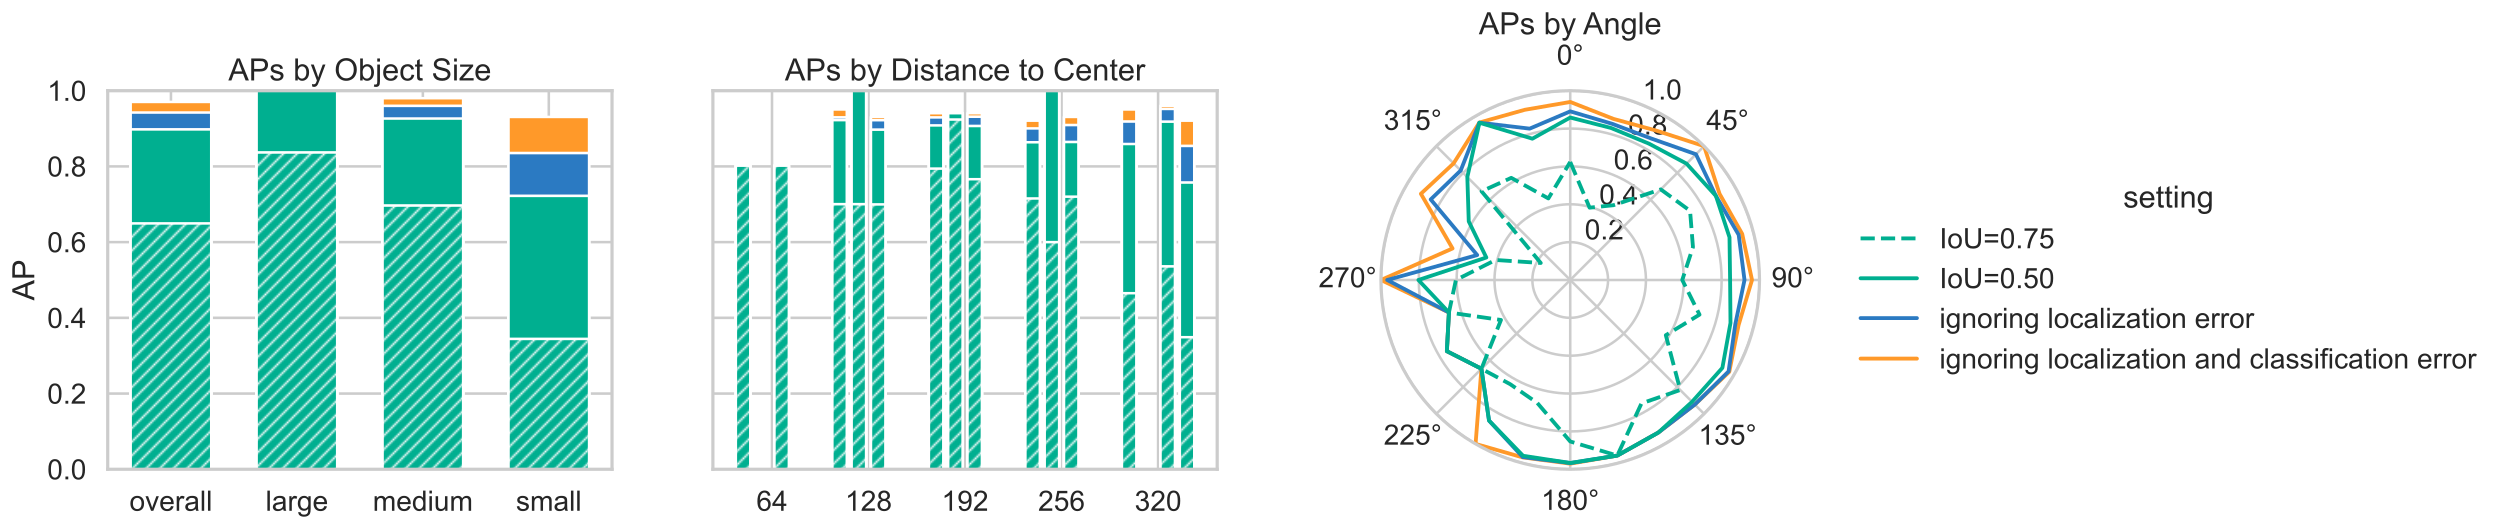 <?xml version="1.0" encoding="utf-8" standalone="no"?>
<!DOCTYPE svg PUBLIC "-//W3C//DTD SVG 1.1//EN"
  "http://www.w3.org/Graphics/SVG/1.1/DTD/svg11.dtd">
<!-- Created with matplotlib (https://matplotlib.org/) -->
<svg height="309.872pt" version="1.1" viewBox="0 0 1464.432 309.872" width="1464.432pt" xmlns="http://www.w3.org/2000/svg" xmlns:xlink="http://www.w3.org/1999/xlink">
 <defs>
  <style type="text/css">*{stroke-linecap:butt;stroke-linejoin:round;}</style>
 </defs>
 <g id="figure_1">
  <g id="patch_1">
   <path d="M 0 309.872 
L 1464.432 309.872 
L 1464.432 0 
L 0 0 
z
" style="fill:#ffffff;"/>
  </g>
  <g id="axes_1">
   <g id="patch_2">
    <path d="M 63.097 274.889 
L 358.508 274.889 
L 358.508 53.129 
L 63.097 53.129 
z
" style="fill:#ffffff;"/>
   </g>
   <g id="matplotlib.axis_1">
    <g id="xtick_1">
     <g id="line2d_1">
      <path clip-path="url(#p96ebcf8e0c)" d="M 100.134 274.889 
L 100.134 53.129 
" style="fill:none;stroke:#cccccc;stroke-linecap:round;stroke-width:1.5;"/>
     </g>
     <g id="text_1">
      <!-- overall -->
      <g style="fill:#262626;" transform="translate(75.832 299.199)scale(0.165 -0.165)">
       <defs>
        <path d="M 3.328 25.922 
Q 3.328 40.328 11.328 47.266 
Q 18.016 53.031 27.641 53.031 
Q 38.328 53.031 45.109 46.016 
Q 51.906 39.016 51.906 26.656 
Q 51.906 16.656 48.906 10.906 
Q 45.906 5.172 40.156 2 
Q 34.422 -1.172 27.641 -1.172 
Q 16.75 -1.172 10.031 5.812 
Q 3.328 12.797 3.328 25.922 
z
M 12.359 25.922 
Q 12.359 15.969 16.703 11.016 
Q 21.047 6.062 27.641 6.062 
Q 34.188 6.062 38.531 11.031 
Q 42.875 16.016 42.875 26.219 
Q 42.875 35.844 38.5 40.797 
Q 34.125 45.75 27.641 45.75 
Q 21.047 45.75 16.703 40.812 
Q 12.359 35.891 12.359 25.922 
z
" id="ArialMT-111"/>
        <path d="M 21 0 
L 1.266 51.859 
L 10.547 51.859 
L 21.688 20.797 
Q 23.484 15.766 25 10.359 
Q 26.172 14.453 28.266 20.219 
L 39.797 51.859 
L 48.828 51.859 
L 29.203 0 
z
" id="ArialMT-118"/>
        <path d="M 42.094 16.703 
L 51.172 15.578 
Q 49.031 7.625 43.219 3.219 
Q 37.406 -1.172 28.375 -1.172 
Q 17 -1.172 10.328 5.828 
Q 3.656 12.844 3.656 25.484 
Q 3.656 38.578 10.391 45.797 
Q 17.141 53.031 27.875 53.031 
Q 38.281 53.031 44.875 45.953 
Q 51.469 38.875 51.469 26.031 
Q 51.469 25.25 51.422 23.688 
L 12.75 23.688 
Q 13.234 15.141 17.578 10.594 
Q 21.922 6.062 28.422 6.062 
Q 33.25 6.062 36.672 8.594 
Q 40.094 11.141 42.094 16.703 
z
M 13.234 30.906 
L 42.188 30.906 
Q 41.609 37.453 38.875 40.719 
Q 34.672 45.797 27.984 45.797 
Q 21.922 45.797 17.797 41.75 
Q 13.672 37.703 13.234 30.906 
z
" id="ArialMT-101"/>
        <path d="M 6.5 0 
L 6.5 51.859 
L 14.406 51.859 
L 14.406 44 
Q 17.438 49.516 20 51.266 
Q 22.562 53.031 25.641 53.031 
Q 30.078 53.031 34.672 50.203 
L 31.641 42.047 
Q 28.422 43.953 25.203 43.953 
Q 22.312 43.953 20.016 42.219 
Q 17.719 40.484 16.75 37.406 
Q 15.281 32.719 15.281 27.156 
L 15.281 0 
z
" id="ArialMT-114"/>
        <path d="M 40.438 6.391 
Q 35.547 2.25 31.031 0.531 
Q 26.516 -1.172 21.344 -1.172 
Q 12.797 -1.172 8.203 3 
Q 3.609 7.172 3.609 13.672 
Q 3.609 17.484 5.344 20.625 
Q 7.078 23.781 9.891 25.688 
Q 12.703 27.594 16.219 28.562 
Q 18.797 29.25 24.031 29.891 
Q 34.672 31.156 39.703 32.906 
Q 39.75 34.719 39.75 35.203 
Q 39.75 40.578 37.25 42.781 
Q 33.891 45.75 27.25 45.75 
Q 21.047 45.75 18.094 43.578 
Q 15.141 41.406 13.719 35.891 
L 5.125 37.062 
Q 6.297 42.578 8.984 45.969 
Q 11.672 49.359 16.75 51.188 
Q 21.828 53.031 28.516 53.031 
Q 35.156 53.031 39.297 51.469 
Q 43.453 49.906 45.406 47.531 
Q 47.359 45.172 48.141 41.547 
Q 48.578 39.312 48.578 33.453 
L 48.578 21.734 
Q 48.578 9.469 49.141 6.219 
Q 49.703 2.984 51.375 0 
L 42.188 0 
Q 40.828 2.734 40.438 6.391 
z
M 39.703 26.031 
Q 34.906 24.078 25.344 22.703 
Q 19.922 21.922 17.672 20.938 
Q 15.438 19.969 14.203 18.094 
Q 12.984 16.219 12.984 13.922 
Q 12.984 10.406 15.641 8.062 
Q 18.312 5.719 23.438 5.719 
Q 28.516 5.719 32.469 7.938 
Q 36.422 10.156 38.281 14.016 
Q 39.703 17 39.703 22.797 
z
" id="ArialMT-97"/>
        <path d="M 6.391 0 
L 6.391 71.578 
L 15.188 71.578 
L 15.188 0 
z
" id="ArialMT-108"/>
       </defs>
       <use xlink:href="#ArialMT-111"/>
       <use x="55.615" xlink:href="#ArialMT-118"/>
       <use x="105.615" xlink:href="#ArialMT-101"/>
       <use x="161.23" xlink:href="#ArialMT-114"/>
       <use x="194.531" xlink:href="#ArialMT-97"/>
       <use x="250.146" xlink:href="#ArialMT-108"/>
       <use x="272.363" xlink:href="#ArialMT-108"/>
      </g>
     </g>
    </g>
    <g id="xtick_2">
     <g id="line2d_2">
      <path clip-path="url(#p96ebcf8e0c)" d="M 173.913 274.889 
L 173.913 53.129 
" style="fill:none;stroke:#cccccc;stroke-linecap:round;stroke-width:1.5;"/>
     </g>
     <g id="text_2">
      <!-- large -->
      <g style="fill:#262626;" transform="translate(155.57 299.199)scale(0.165 -0.165)">
       <defs>
        <path d="M 4.984 -4.297 
L 13.531 -5.562 
Q 14.062 -9.516 16.5 -11.328 
Q 19.781 -13.766 25.438 -13.766 
Q 31.547 -13.766 34.859 -11.328 
Q 38.188 -8.891 39.359 -4.5 
Q 40.047 -1.812 39.984 6.781 
Q 34.234 0 25.641 0 
Q 14.938 0 9.078 7.719 
Q 3.219 15.438 3.219 26.219 
Q 3.219 33.641 5.906 39.906 
Q 8.594 46.188 13.688 49.609 
Q 18.797 53.031 25.688 53.031 
Q 34.859 53.031 40.828 45.609 
L 40.828 51.859 
L 48.922 51.859 
L 48.922 7.031 
Q 48.922 -5.078 46.453 -10.125 
Q 44 -15.188 38.641 -18.109 
Q 33.297 -21.047 25.484 -21.047 
Q 16.219 -21.047 10.5 -16.875 
Q 4.781 -12.703 4.984 -4.297 
z
M 12.25 26.859 
Q 12.25 16.656 16.297 11.969 
Q 20.359 7.281 26.469 7.281 
Q 32.516 7.281 36.609 11.938 
Q 40.719 16.609 40.719 26.562 
Q 40.719 36.078 36.5 40.906 
Q 32.281 45.75 26.312 45.75 
Q 20.453 45.75 16.344 40.984 
Q 12.25 36.234 12.25 26.859 
z
" id="ArialMT-103"/>
       </defs>
       <use xlink:href="#ArialMT-108"/>
       <use x="22.217" xlink:href="#ArialMT-97"/>
       <use x="77.832" xlink:href="#ArialMT-114"/>
       <use x="111.133" xlink:href="#ArialMT-103"/>
       <use x="166.748" xlink:href="#ArialMT-101"/>
      </g>
     </g>
    </g>
    <g id="xtick_3">
     <g id="line2d_3">
      <path clip-path="url(#p96ebcf8e0c)" d="M 247.692 274.889 
L 247.692 53.129 
" style="fill:none;stroke:#cccccc;stroke-linecap:round;stroke-width:1.5;"/>
     </g>
     <g id="text_3">
      <!-- medium -->
      <g style="fill:#262626;" transform="translate(218.352 299.199)scale(0.165 -0.165)">
       <defs>
        <path d="M 6.594 0 
L 6.594 51.859 
L 14.453 51.859 
L 14.453 44.578 
Q 16.891 48.391 20.938 50.703 
Q 25 53.031 30.172 53.031 
Q 35.938 53.031 39.625 50.641 
Q 43.312 48.25 44.828 43.953 
Q 50.984 53.031 60.844 53.031 
Q 68.562 53.031 72.703 48.75 
Q 76.859 44.484 76.859 35.594 
L 76.859 0 
L 68.109 0 
L 68.109 32.672 
Q 68.109 37.938 67.25 40.25 
Q 66.406 42.578 64.156 43.984 
Q 61.922 45.406 58.891 45.406 
Q 53.422 45.406 49.797 41.766 
Q 46.188 38.141 46.188 30.125 
L 46.188 0 
L 37.406 0 
L 37.406 33.688 
Q 37.406 39.547 35.25 42.469 
Q 33.109 45.406 28.219 45.406 
Q 24.516 45.406 21.359 43.453 
Q 18.219 41.5 16.797 37.734 
Q 15.375 33.984 15.375 26.906 
L 15.375 0 
z
" id="ArialMT-109"/>
        <path d="M 40.234 0 
L 40.234 6.547 
Q 35.297 -1.172 25.734 -1.172 
Q 19.531 -1.172 14.328 2.25 
Q 9.125 5.672 6.266 11.797 
Q 3.422 17.922 3.422 25.875 
Q 3.422 33.641 6 39.969 
Q 8.594 46.297 13.766 49.656 
Q 18.953 53.031 25.344 53.031 
Q 30.031 53.031 33.688 51.047 
Q 37.359 49.078 39.656 45.906 
L 39.656 71.578 
L 48.391 71.578 
L 48.391 0 
z
M 12.453 25.875 
Q 12.453 15.922 16.641 10.984 
Q 20.844 6.062 26.562 6.062 
Q 32.328 6.062 36.344 10.766 
Q 40.375 15.484 40.375 25.141 
Q 40.375 35.797 36.266 40.766 
Q 32.172 45.75 26.172 45.75 
Q 20.312 45.75 16.375 40.969 
Q 12.453 36.188 12.453 25.875 
z
" id="ArialMT-100"/>
        <path d="M 6.641 61.469 
L 6.641 71.578 
L 15.438 71.578 
L 15.438 61.469 
z
M 6.641 0 
L 6.641 51.859 
L 15.438 51.859 
L 15.438 0 
z
" id="ArialMT-105"/>
        <path d="M 40.578 0 
L 40.578 7.625 
Q 34.516 -1.172 24.125 -1.172 
Q 19.531 -1.172 15.547 0.578 
Q 11.578 2.344 9.641 5 
Q 7.719 7.672 6.938 11.531 
Q 6.391 14.109 6.391 19.734 
L 6.391 51.859 
L 15.188 51.859 
L 15.188 23.094 
Q 15.188 16.219 15.719 13.812 
Q 16.547 10.359 19.234 8.375 
Q 21.922 6.391 25.875 6.391 
Q 29.828 6.391 33.297 8.422 
Q 36.766 10.453 38.203 13.938 
Q 39.656 17.438 39.656 24.078 
L 39.656 51.859 
L 48.438 51.859 
L 48.438 0 
z
" id="ArialMT-117"/>
       </defs>
       <use xlink:href="#ArialMT-109"/>
       <use x="83.301" xlink:href="#ArialMT-101"/>
       <use x="138.916" xlink:href="#ArialMT-100"/>
       <use x="194.531" xlink:href="#ArialMT-105"/>
       <use x="216.748" xlink:href="#ArialMT-117"/>
       <use x="272.363" xlink:href="#ArialMT-109"/>
      </g>
     </g>
    </g>
    <g id="xtick_4">
     <g id="line2d_4">
      <path clip-path="url(#p96ebcf8e0c)" d="M 321.471 274.889 
L 321.471 53.129 
" style="fill:none;stroke:#cccccc;stroke-linecap:round;stroke-width:1.5;"/>
     </g>
     <g id="text_4">
      <!-- small -->
      <g style="fill:#262626;" transform="translate(302.22 299.199)scale(0.165 -0.165)">
       <defs>
        <path d="M 3.078 15.484 
L 11.766 16.844 
Q 12.5 11.625 15.844 8.844 
Q 19.188 6.062 25.203 6.062 
Q 31.25 6.062 34.172 8.516 
Q 37.109 10.984 37.109 14.312 
Q 37.109 17.281 34.516 19 
Q 32.719 20.172 25.531 21.969 
Q 15.875 24.422 12.141 26.203 
Q 8.406 27.984 6.469 31.125 
Q 4.547 34.281 4.547 38.094 
Q 4.547 41.547 6.125 44.5 
Q 7.719 47.469 10.453 49.422 
Q 12.5 50.922 16.031 51.969 
Q 19.578 53.031 23.641 53.031 
Q 29.734 53.031 34.344 51.266 
Q 38.969 49.516 41.156 46.5 
Q 43.359 43.5 44.188 38.484 
L 35.594 37.312 
Q 35.016 41.312 32.203 43.547 
Q 29.391 45.797 24.266 45.797 
Q 18.219 45.797 15.625 43.797 
Q 13.031 41.797 13.031 39.109 
Q 13.031 37.406 14.109 36.031 
Q 15.188 34.625 17.484 33.688 
Q 18.797 33.203 25.25 31.453 
Q 34.578 28.953 38.25 27.359 
Q 41.938 25.781 44.031 22.75 
Q 46.141 19.734 46.141 15.234 
Q 46.141 10.844 43.578 6.953 
Q 41.016 3.078 36.172 0.953 
Q 31.344 -1.172 25.25 -1.172 
Q 15.141 -1.172 9.844 3.031 
Q 4.547 7.234 3.078 15.484 
z
" id="ArialMT-115"/>
       </defs>
       <use xlink:href="#ArialMT-115"/>
       <use x="50" xlink:href="#ArialMT-109"/>
       <use x="133.301" xlink:href="#ArialMT-97"/>
       <use x="188.916" xlink:href="#ArialMT-108"/>
       <use x="211.133" xlink:href="#ArialMT-108"/>
      </g>
     </g>
    </g>
   </g>
   <g id="matplotlib.axis_2">
    <g id="ytick_1">
     <g id="line2d_5">
      <path clip-path="url(#p96ebcf8e0c)" d="M 63.097 274.889 
L 358.508 274.889 
" style="fill:none;stroke:#cccccc;stroke-linecap:round;stroke-width:1.5;"/>
     </g>
     <g id="text_5">
      <!-- 0.0 -->
      <g style="fill:#262626;" transform="translate(27.662 280.794)scale(0.165 -0.165)">
       <defs>
        <path d="M 4.156 35.297 
Q 4.156 48 6.766 55.734 
Q 9.375 63.484 14.516 67.672 
Q 19.672 71.875 27.484 71.875 
Q 33.25 71.875 37.594 69.547 
Q 41.938 67.234 44.766 62.859 
Q 47.609 58.5 49.219 52.219 
Q 50.828 45.953 50.828 35.297 
Q 50.828 22.703 48.234 14.969 
Q 45.656 7.234 40.5 3 
Q 35.359 -1.219 27.484 -1.219 
Q 17.141 -1.219 11.234 6.203 
Q 4.156 15.141 4.156 35.297 
z
M 13.188 35.297 
Q 13.188 17.672 17.312 11.828 
Q 21.438 6 27.484 6 
Q 33.547 6 37.672 11.859 
Q 41.797 17.719 41.797 35.297 
Q 41.797 52.984 37.672 58.781 
Q 33.547 64.594 27.391 64.594 
Q 21.344 64.594 17.719 59.469 
Q 13.188 52.938 13.188 35.297 
z
" id="ArialMT-48"/>
        <path d="M 9.078 0 
L 9.078 10.016 
L 19.094 10.016 
L 19.094 0 
z
" id="ArialMT-46"/>
       </defs>
       <use xlink:href="#ArialMT-48"/>
       <use x="55.615" xlink:href="#ArialMT-46"/>
       <use x="83.398" xlink:href="#ArialMT-48"/>
      </g>
     </g>
    </g>
    <g id="ytick_2">
     <g id="line2d_6">
      <path clip-path="url(#p96ebcf8e0c)" d="M 63.097 230.537 
L 358.508 230.537 
" style="fill:none;stroke:#cccccc;stroke-linecap:round;stroke-width:1.5;"/>
     </g>
     <g id="text_6">
      <!-- 0.2 -->
      <g style="fill:#262626;" transform="translate(27.662 236.442)scale(0.165 -0.165)">
       <defs>
        <path d="M 50.344 8.453 
L 50.344 0 
L 3.031 0 
Q 2.938 3.172 4.047 6.109 
Q 5.859 10.938 9.828 15.625 
Q 13.812 20.312 21.344 26.469 
Q 33.016 36.031 37.109 41.625 
Q 41.219 47.219 41.219 52.203 
Q 41.219 57.422 37.469 61 
Q 33.734 64.594 27.734 64.594 
Q 21.391 64.594 17.578 60.781 
Q 13.766 56.984 13.719 50.25 
L 4.688 51.172 
Q 5.609 61.281 11.656 66.578 
Q 17.719 71.875 27.938 71.875 
Q 38.234 71.875 44.234 66.156 
Q 50.25 60.453 50.25 52 
Q 50.25 47.703 48.484 43.547 
Q 46.734 39.406 42.656 34.812 
Q 38.578 30.219 29.109 22.219 
Q 21.188 15.578 18.938 13.203 
Q 16.703 10.844 15.234 8.453 
z
" id="ArialMT-50"/>
       </defs>
       <use xlink:href="#ArialMT-48"/>
       <use x="55.615" xlink:href="#ArialMT-46"/>
       <use x="83.398" xlink:href="#ArialMT-50"/>
      </g>
     </g>
    </g>
    <g id="ytick_3">
     <g id="line2d_7">
      <path clip-path="url(#p96ebcf8e0c)" d="M 63.097 186.185 
L 358.508 186.185 
" style="fill:none;stroke:#cccccc;stroke-linecap:round;stroke-width:1.5;"/>
     </g>
     <g id="text_7">
      <!-- 0.4 -->
      <g style="fill:#262626;" transform="translate(27.662 192.09)scale(0.165 -0.165)">
       <defs>
        <path d="M 32.328 0 
L 32.328 17.141 
L 1.266 17.141 
L 1.266 25.203 
L 33.938 71.578 
L 41.109 71.578 
L 41.109 25.203 
L 50.781 25.203 
L 50.781 17.141 
L 41.109 17.141 
L 41.109 0 
z
M 32.328 25.203 
L 32.328 57.469 
L 9.906 25.203 
z
" id="ArialMT-52"/>
       </defs>
       <use xlink:href="#ArialMT-48"/>
       <use x="55.615" xlink:href="#ArialMT-46"/>
       <use x="83.398" xlink:href="#ArialMT-52"/>
      </g>
     </g>
    </g>
    <g id="ytick_4">
     <g id="line2d_8">
      <path clip-path="url(#p96ebcf8e0c)" d="M 63.097 141.833 
L 358.508 141.833 
" style="fill:none;stroke:#cccccc;stroke-linecap:round;stroke-width:1.5;"/>
     </g>
     <g id="text_8">
      <!-- 0.6 -->
      <g style="fill:#262626;" transform="translate(27.662 147.738)scale(0.165 -0.165)">
       <defs>
        <path d="M 49.75 54.047 
L 41.016 53.375 
Q 39.844 58.547 37.703 60.891 
Q 34.125 64.656 28.906 64.656 
Q 24.703 64.656 21.531 62.312 
Q 17.391 59.281 14.984 53.469 
Q 12.594 47.656 12.5 36.922 
Q 15.672 41.75 20.266 44.094 
Q 24.859 46.438 29.891 46.438 
Q 38.672 46.438 44.844 39.969 
Q 51.031 33.5 51.031 23.25 
Q 51.031 16.5 48.125 10.719 
Q 45.219 4.938 40.141 1.859 
Q 35.062 -1.219 28.609 -1.219 
Q 17.625 -1.219 10.688 6.859 
Q 3.766 14.938 3.766 33.5 
Q 3.766 54.25 11.422 63.672 
Q 18.109 71.875 29.438 71.875 
Q 37.891 71.875 43.281 67.141 
Q 48.688 62.406 49.75 54.047 
z
M 13.875 23.188 
Q 13.875 18.656 15.797 14.5 
Q 17.719 10.359 21.188 8.172 
Q 24.656 6 28.469 6 
Q 34.031 6 38.031 10.484 
Q 42.047 14.984 42.047 22.703 
Q 42.047 30.125 38.078 34.391 
Q 34.125 38.672 28.125 38.672 
Q 22.172 38.672 18.016 34.391 
Q 13.875 30.125 13.875 23.188 
z
" id="ArialMT-54"/>
       </defs>
       <use xlink:href="#ArialMT-48"/>
       <use x="55.615" xlink:href="#ArialMT-46"/>
       <use x="83.398" xlink:href="#ArialMT-54"/>
      </g>
     </g>
    </g>
    <g id="ytick_5">
     <g id="line2d_9">
      <path clip-path="url(#p96ebcf8e0c)" d="M 63.097 97.481 
L 358.508 97.481 
" style="fill:none;stroke:#cccccc;stroke-linecap:round;stroke-width:1.5;"/>
     </g>
     <g id="text_9">
      <!-- 0.8 -->
      <g style="fill:#262626;" transform="translate(27.662 103.386)scale(0.165 -0.165)">
       <defs>
        <path d="M 17.672 38.812 
Q 12.203 40.828 9.562 44.531 
Q 6.938 48.25 6.938 53.422 
Q 6.938 61.234 12.547 66.547 
Q 18.172 71.875 27.484 71.875 
Q 36.859 71.875 42.578 66.422 
Q 48.297 60.984 48.297 53.172 
Q 48.297 48.188 45.672 44.5 
Q 43.062 40.828 37.75 38.812 
Q 44.344 36.672 47.781 31.875 
Q 51.219 27.094 51.219 20.453 
Q 51.219 11.281 44.719 5.031 
Q 38.234 -1.219 27.641 -1.219 
Q 17.047 -1.219 10.547 5.047 
Q 4.047 11.328 4.047 20.703 
Q 4.047 27.688 7.594 32.391 
Q 11.141 37.109 17.672 38.812 
z
M 15.922 53.719 
Q 15.922 48.641 19.188 45.406 
Q 22.469 42.188 27.688 42.188 
Q 32.766 42.188 36.016 45.375 
Q 39.266 48.578 39.266 53.219 
Q 39.266 58.062 35.906 61.359 
Q 32.562 64.656 27.594 64.656 
Q 22.562 64.656 19.234 61.422 
Q 15.922 58.203 15.922 53.719 
z
M 13.094 20.656 
Q 13.094 16.891 14.875 13.375 
Q 16.656 9.859 20.172 7.922 
Q 23.688 6 27.734 6 
Q 34.031 6 38.125 10.047 
Q 42.234 14.109 42.234 20.359 
Q 42.234 26.703 38.016 30.859 
Q 33.797 35.016 27.438 35.016 
Q 21.234 35.016 17.156 30.906 
Q 13.094 26.812 13.094 20.656 
z
" id="ArialMT-56"/>
       </defs>
       <use xlink:href="#ArialMT-48"/>
       <use x="55.615" xlink:href="#ArialMT-46"/>
       <use x="83.398" xlink:href="#ArialMT-56"/>
      </g>
     </g>
    </g>
    <g id="ytick_6">
     <g id="line2d_10">
      <path clip-path="url(#p96ebcf8e0c)" d="M 63.097 53.129 
L 358.508 53.129 
" style="fill:none;stroke:#cccccc;stroke-linecap:round;stroke-width:1.5;"/>
     </g>
     <g id="text_10">
      <!-- 1.0 -->
      <g style="fill:#262626;" transform="translate(27.662 59.034)scale(0.165 -0.165)">
       <defs>
        <path d="M 37.25 0 
L 28.469 0 
L 28.469 56 
Q 25.297 52.984 20.141 49.953 
Q 14.984 46.922 10.891 45.406 
L 10.891 53.906 
Q 18.266 57.375 23.781 62.297 
Q 29.297 67.234 31.594 71.875 
L 37.25 71.875 
z
" id="ArialMT-49"/>
       </defs>
       <use xlink:href="#ArialMT-49"/>
       <use x="55.615" xlink:href="#ArialMT-46"/>
       <use x="83.398" xlink:href="#ArialMT-48"/>
      </g>
     </g>
    </g>
    <g id="text_11">
     <!-- AP -->
     <g style="fill:#262626;" transform="translate(20.084 176.016)rotate(-90)scale(0.18 -0.18)">
      <defs>
       <path d="M -0.141 0 
L 27.344 71.578 
L 37.547 71.578 
L 66.844 0 
L 56.062 0 
L 47.703 21.688 
L 17.781 21.688 
L 9.906 0 
z
M 20.516 29.391 
L 44.781 29.391 
L 37.312 49.219 
Q 33.891 58.25 32.234 64.062 
Q 30.859 57.172 28.375 50.391 
z
" id="ArialMT-65"/>
       <path d="M 7.719 0 
L 7.719 71.578 
L 34.719 71.578 
Q 41.844 71.578 45.609 70.906 
Q 50.875 70.016 54.438 67.547 
Q 58.016 65.094 60.188 60.641 
Q 62.359 56.203 62.359 50.875 
Q 62.359 41.75 56.547 35.422 
Q 50.734 29.109 35.547 29.109 
L 17.188 29.109 
L 17.188 0 
z
M 17.188 37.547 
L 35.688 37.547 
Q 44.875 37.547 48.734 40.969 
Q 52.594 44.391 52.594 50.594 
Q 52.594 55.078 50.312 58.266 
Q 48.047 61.469 44.344 62.5 
Q 41.938 63.141 35.5 63.141 
L 17.188 63.141 
z
" id="ArialMT-80"/>
      </defs>
      <use xlink:href="#ArialMT-65"/>
      <use x="66.699" xlink:href="#ArialMT-80"/>
     </g>
    </g>
   </g>
   <g id="patch_3">
    <path clip-path="url(#p96ebcf8e0c)" d="M 76.524 274.889 
L 123.743 274.889 
L 123.743 59.716 
L 76.524 59.716 
z
" style="fill:#ff9929;stroke:#ffffff;stroke-linejoin:miter;stroke-width:1.5;"/>
   </g>
   <g id="patch_4">
    <path clip-path="url(#p96ebcf8e0c)" d="M 150.304 274.889 
L 197.522 274.889 
L 197.522 53.129 
L 150.304 53.129 
z
" style="fill:#ff9929;stroke:#ffffff;stroke-linejoin:miter;stroke-width:1.5;"/>
   </g>
   <g id="patch_5">
    <path clip-path="url(#p96ebcf8e0c)" d="M 224.083 274.889 
L 271.301 274.889 
L 271.301 57.52 
L 224.083 57.52 
z
" style="fill:#ff9929;stroke:#ffffff;stroke-linejoin:miter;stroke-width:1.5;"/>
   </g>
   <g id="patch_6">
    <path clip-path="url(#p96ebcf8e0c)" d="M 297.862 274.889 
L 345.081 274.889 
L 345.081 68.498 
L 297.862 68.498 
z
" style="fill:#ff9929;stroke:#ffffff;stroke-linejoin:miter;stroke-width:1.5;"/>
   </g>
   <g id="patch_7">
    <path clip-path="url(#p96ebcf8e0c)" d="M 76.524 274.889 
L 123.743 274.889 
L 123.743 65.923 
L 76.524 65.923 
z
" style="fill:#2b7ac2;stroke:#ffffff;stroke-linejoin:miter;stroke-width:1.5;"/>
   </g>
   <g id="patch_8">
    <path clip-path="url(#p96ebcf8e0c)" d="M 150.304 274.889 
L 197.522 274.889 
L 197.522 53.129 
L 150.304 53.129 
z
" style="fill:#2b7ac2;stroke:#ffffff;stroke-linejoin:miter;stroke-width:1.5;"/>
   </g>
   <g id="patch_9">
    <path clip-path="url(#p96ebcf8e0c)" d="M 224.083 274.889 
L 271.301 274.889 
L 271.301 62.002 
L 224.083 62.002 
z
" style="fill:#2b7ac2;stroke:#ffffff;stroke-linejoin:miter;stroke-width:1.5;"/>
   </g>
   <g id="patch_10">
    <path clip-path="url(#p96ebcf8e0c)" d="M 297.862 274.889 
L 345.081 274.889 
L 345.081 89.649 
L 297.862 89.649 
z
" style="fill:#2b7ac2;stroke:#ffffff;stroke-linejoin:miter;stroke-width:1.5;"/>
   </g>
   <g id="patch_11">
    <path clip-path="url(#p96ebcf8e0c)" d="M 76.524 274.889 
L 123.743 274.889 
L 123.743 75.776 
L 76.524 75.776 
z
" style="fill:#00af90;stroke:#ffffff;stroke-linejoin:miter;stroke-width:1.5;"/>
   </g>
   <g id="patch_12">
    <path clip-path="url(#p96ebcf8e0c)" d="M 150.304 274.889 
L 197.522 274.889 
L 197.522 53.129 
L 150.304 53.129 
z
" style="fill:#00af90;stroke:#ffffff;stroke-linejoin:miter;stroke-width:1.5;"/>
   </g>
   <g id="patch_13">
    <path clip-path="url(#p96ebcf8e0c)" d="M 224.083 274.889 
L 271.301 274.889 
L 271.301 69.43 
L 224.083 69.43 
z
" style="fill:#00af90;stroke:#ffffff;stroke-linejoin:miter;stroke-width:1.5;"/>
   </g>
   <g id="patch_14">
    <path clip-path="url(#p96ebcf8e0c)" d="M 297.862 274.889 
L 345.081 274.889 
L 345.081 114.719 
L 297.862 114.719 
z
" style="fill:#00af90;stroke:#ffffff;stroke-linejoin:miter;stroke-width:1.5;"/>
   </g>
   <g id="patch_15">
    <path clip-path="url(#p96ebcf8e0c)" d="M 76.524 274.889 
L 123.743 274.889 
L 123.743 130.862 
L 76.524 130.862 
z
" style="fill:url(#hf44d281430);stroke:#ffffff;stroke-linejoin:miter;stroke-width:1.5;"/>
   </g>
   <g id="patch_16">
    <path clip-path="url(#p96ebcf8e0c)" d="M 150.304 274.889 
L 197.522 274.889 
L 197.522 89.299 
L 150.304 89.299 
z
" style="fill:url(#hf44d281430);stroke:#ffffff;stroke-linejoin:miter;stroke-width:1.5;"/>
   </g>
   <g id="patch_17">
    <path clip-path="url(#p96ebcf8e0c)" d="M 224.083 274.889 
L 271.301 274.889 
L 271.301 120.374 
L 224.083 120.374 
z
" style="fill:url(#hf44d281430);stroke:#ffffff;stroke-linejoin:miter;stroke-width:1.5;"/>
   </g>
   <g id="patch_18">
    <path clip-path="url(#p96ebcf8e0c)" d="M 297.862 274.889 
L 345.081 274.889 
L 345.081 198.521 
L 297.862 198.521 
z
" style="fill:url(#hf44d281430);stroke:#ffffff;stroke-linejoin:miter;stroke-width:1.5;"/>
   </g>
   <g id="patch_19">
    <path d="M 63.097 274.889 
L 63.097 53.129 
" style="fill:none;stroke:#cccccc;stroke-linecap:square;stroke-linejoin:miter;stroke-width:1.875;"/>
   </g>
   <g id="patch_20">
    <path d="M 358.508 274.889 
L 358.508 53.129 
" style="fill:none;stroke:#cccccc;stroke-linecap:square;stroke-linejoin:miter;stroke-width:1.875;"/>
   </g>
   <g id="patch_21">
    <path d="M 63.097 274.889 
L 358.508 274.889 
" style="fill:none;stroke:#cccccc;stroke-linecap:square;stroke-linejoin:miter;stroke-width:1.875;"/>
   </g>
   <g id="patch_22">
    <path d="M 63.097 53.129 
L 358.508 53.129 
" style="fill:none;stroke:#cccccc;stroke-linecap:square;stroke-linejoin:miter;stroke-width:1.875;"/>
   </g>
   <g id="text_12">
    <!-- APs by Object Size -->
    <g style="fill:#262626;" transform="translate(133.772 47.129)scale(0.18 -0.18)">
     <defs>
      <path id="ArialMT-32"/>
      <path d="M 14.703 0 
L 6.547 0 
L 6.547 71.578 
L 15.328 71.578 
L 15.328 46.047 
Q 20.906 53.031 29.547 53.031 
Q 34.328 53.031 38.594 51.094 
Q 42.875 49.172 45.625 45.672 
Q 48.391 42.188 49.953 37.25 
Q 51.516 32.328 51.516 26.703 
Q 51.516 13.375 44.922 6.094 
Q 38.328 -1.172 29.109 -1.172 
Q 19.922 -1.172 14.703 6.5 
z
M 14.594 26.312 
Q 14.594 17 17.141 12.844 
Q 21.297 6.062 28.375 6.062 
Q 34.125 6.062 38.328 11.062 
Q 42.531 16.062 42.531 25.984 
Q 42.531 36.141 38.5 40.969 
Q 34.469 45.797 28.766 45.797 
Q 23 45.797 18.797 40.797 
Q 14.594 35.797 14.594 26.312 
z
" id="ArialMT-98"/>
      <path d="M 6.203 -19.969 
L 5.219 -11.719 
Q 8.109 -12.5 10.25 -12.5 
Q 13.188 -12.5 14.938 -11.516 
Q 16.703 -10.547 17.828 -8.797 
Q 18.656 -7.469 20.516 -2.25 
Q 20.75 -1.516 21.297 -0.094 
L 1.609 51.859 
L 11.078 51.859 
L 21.875 21.828 
Q 23.969 16.109 25.641 9.812 
Q 27.156 15.875 29.25 21.625 
L 40.328 51.859 
L 49.125 51.859 
L 29.391 -0.875 
Q 26.219 -9.422 24.469 -12.641 
Q 22.125 -17 19.094 -19.016 
Q 16.062 -21.047 11.859 -21.047 
Q 9.328 -21.047 6.203 -19.969 
z
" id="ArialMT-121"/>
      <path d="M 4.828 34.859 
Q 4.828 52.688 14.391 62.766 
Q 23.969 72.859 39.109 72.859 
Q 49.031 72.859 56.984 68.109 
Q 64.938 63.375 69.109 54.906 
Q 73.297 46.438 73.297 35.688 
Q 73.297 24.812 68.891 16.219 
Q 64.5 7.625 56.438 3.203 
Q 48.391 -1.219 39.062 -1.219 
Q 28.953 -1.219 20.984 3.656 
Q 13.031 8.547 8.922 16.984 
Q 4.828 25.438 4.828 34.859 
z
M 14.594 34.719 
Q 14.594 21.781 21.547 14.328 
Q 28.516 6.891 39.016 6.891 
Q 49.703 6.891 56.609 14.406 
Q 63.531 21.922 63.531 35.75 
Q 63.531 44.484 60.578 51 
Q 57.625 57.516 51.922 61.109 
Q 46.234 64.703 39.156 64.703 
Q 29.109 64.703 21.844 57.781 
Q 14.594 50.875 14.594 34.719 
z
" id="ArialMT-79"/>
      <path d="M 6.547 61.375 
L 6.547 71.578 
L 15.328 71.578 
L 15.328 61.375 
z
M -4.594 -20.125 
L -2.938 -12.641 
Q -0.297 -13.328 1.219 -13.328 
Q 3.906 -13.328 5.219 -11.547 
Q 6.547 -9.766 6.547 -2.641 
L 6.547 51.859 
L 15.328 51.859 
L 15.328 -2.828 
Q 15.328 -12.406 12.844 -16.156 
Q 9.672 -21.047 2.297 -21.047 
Q -1.266 -21.047 -4.594 -20.125 
z
" id="ArialMT-106"/>
      <path d="M 40.438 19 
L 49.078 17.875 
Q 47.656 8.938 41.812 3.875 
Q 35.984 -1.172 27.484 -1.172 
Q 16.844 -1.172 10.375 5.781 
Q 3.906 12.75 3.906 25.734 
Q 3.906 34.125 6.688 40.422 
Q 9.469 46.734 15.156 49.875 
Q 20.844 53.031 27.547 53.031 
Q 35.984 53.031 41.359 48.75 
Q 46.734 44.484 48.25 36.625 
L 39.703 35.297 
Q 38.484 40.531 35.375 43.156 
Q 32.281 45.797 27.875 45.797 
Q 21.234 45.797 17.078 41.031 
Q 12.938 36.281 12.938 25.984 
Q 12.938 15.531 16.938 10.797 
Q 20.953 6.062 27.391 6.062 
Q 32.562 6.062 36.031 9.234 
Q 39.5 12.406 40.438 19 
z
" id="ArialMT-99"/>
      <path d="M 25.781 7.859 
L 27.047 0.094 
Q 23.344 -0.688 20.406 -0.688 
Q 15.625 -0.688 12.984 0.828 
Q 10.359 2.344 9.281 4.812 
Q 8.203 7.281 8.203 15.188 
L 8.203 45.016 
L 1.766 45.016 
L 1.766 51.859 
L 8.203 51.859 
L 8.203 64.703 
L 16.938 69.969 
L 16.938 51.859 
L 25.781 51.859 
L 25.781 45.016 
L 16.938 45.016 
L 16.938 14.703 
Q 16.938 10.938 17.406 9.859 
Q 17.875 8.797 18.922 8.156 
Q 19.969 7.516 21.922 7.516 
Q 23.391 7.516 25.781 7.859 
z
" id="ArialMT-116"/>
      <path d="M 4.5 23 
L 13.422 23.781 
Q 14.062 18.406 16.375 14.969 
Q 18.703 11.531 23.578 9.406 
Q 28.469 7.281 34.578 7.281 
Q 39.984 7.281 44.141 8.891 
Q 48.297 10.5 50.312 13.297 
Q 52.344 16.109 52.344 19.438 
Q 52.344 22.797 50.391 25.312 
Q 48.438 27.828 43.953 29.547 
Q 41.062 30.672 31.203 33.031 
Q 21.344 35.406 17.391 37.5 
Q 12.25 40.188 9.734 44.156 
Q 7.234 48.141 7.234 53.078 
Q 7.234 58.5 10.297 63.203 
Q 13.375 67.922 19.281 70.359 
Q 25.203 72.797 32.422 72.797 
Q 40.375 72.797 46.453 70.234 
Q 52.547 67.672 55.812 62.688 
Q 59.078 57.719 59.328 51.422 
L 50.25 50.734 
Q 49.516 57.516 45.281 60.984 
Q 41.062 64.453 32.812 64.453 
Q 24.219 64.453 20.281 61.297 
Q 16.359 58.156 16.359 53.719 
Q 16.359 49.859 19.141 47.359 
Q 21.875 44.875 33.422 42.266 
Q 44.969 39.656 49.266 37.703 
Q 55.516 34.812 58.484 30.391 
Q 61.469 25.984 61.469 20.219 
Q 61.469 14.5 58.203 9.438 
Q 54.938 4.391 48.797 1.578 
Q 42.672 -1.219 35.016 -1.219 
Q 25.297 -1.219 18.719 1.609 
Q 12.156 4.438 8.422 10.125 
Q 4.688 15.828 4.5 23 
z
" id="ArialMT-83"/>
      <path d="M 1.953 0 
L 1.953 7.125 
L 34.969 45.016 
Q 29.344 44.734 25.047 44.734 
L 3.906 44.734 
L 3.906 51.859 
L 46.297 51.859 
L 46.297 46.047 
L 18.219 13.141 
L 12.797 7.125 
Q 18.703 7.562 23.875 7.562 
L 47.859 7.562 
L 47.859 0 
z
" id="ArialMT-122"/>
     </defs>
     <use xlink:href="#ArialMT-65"/>
     <use x="66.699" xlink:href="#ArialMT-80"/>
     <use x="133.398" xlink:href="#ArialMT-115"/>
     <use x="183.398" xlink:href="#ArialMT-32"/>
     <use x="211.182" xlink:href="#ArialMT-98"/>
     <use x="266.797" xlink:href="#ArialMT-121"/>
     <use x="316.797" xlink:href="#ArialMT-32"/>
     <use x="344.58" xlink:href="#ArialMT-79"/>
     <use x="422.363" xlink:href="#ArialMT-98"/>
     <use x="477.979" xlink:href="#ArialMT-106"/>
     <use x="500.195" xlink:href="#ArialMT-101"/>
     <use x="555.811" xlink:href="#ArialMT-99"/>
     <use x="605.811" xlink:href="#ArialMT-116"/>
     <use x="633.594" xlink:href="#ArialMT-32"/>
     <use x="661.377" xlink:href="#ArialMT-83"/>
     <use x="728.076" xlink:href="#ArialMT-105"/>
     <use x="750.293" xlink:href="#ArialMT-122"/>
     <use x="800.293" xlink:href="#ArialMT-101"/>
    </g>
   </g>
  </g>
  <g id="axes_2">
   <g id="patch_23">
    <path d="M 417.591 274.889 
L 713.002 274.889 
L 713.002 53.129 
L 417.591 53.129 
z
" style="fill:#ffffff;"/>
   </g>
   <g id="matplotlib.axis_3">
    <g id="xtick_5">
     <g id="line2d_11">
      <path clip-path="url(#p02bd93dae4)" d="M 452.22 274.889 
L 452.22 53.129 
" style="fill:none;stroke:#cccccc;stroke-linecap:round;stroke-width:1.5;"/>
     </g>
     <g id="text_13">
      <!-- 64 -->
      <g style="fill:#262626;" transform="translate(443.045 299.199)scale(0.165 -0.165)">
       <use xlink:href="#ArialMT-54"/>
       <use x="55.615" xlink:href="#ArialMT-52"/>
      </g>
     </g>
    </g>
    <g id="xtick_6">
     <g id="line2d_12">
      <path clip-path="url(#p02bd93dae4)" d="M 508.758 274.889 
L 508.758 53.129 
" style="fill:none;stroke:#cccccc;stroke-linecap:round;stroke-width:1.5;"/>
     </g>
     <g id="text_14">
      <!-- 128 -->
      <g style="fill:#262626;" transform="translate(494.995 299.199)scale(0.165 -0.165)">
       <use xlink:href="#ArialMT-49"/>
       <use x="55.615" xlink:href="#ArialMT-50"/>
       <use x="111.23" xlink:href="#ArialMT-56"/>
      </g>
     </g>
    </g>
    <g id="xtick_7">
     <g id="line2d_13">
      <path clip-path="url(#p02bd93dae4)" d="M 565.297 274.889 
L 565.297 53.129 
" style="fill:none;stroke:#cccccc;stroke-linecap:round;stroke-width:1.5;"/>
     </g>
     <g id="text_15">
      <!-- 192 -->
      <g style="fill:#262626;" transform="translate(551.533 299.199)scale(0.165 -0.165)">
       <defs>
        <path d="M 5.469 16.547 
L 13.922 17.328 
Q 14.984 11.375 18.016 8.688 
Q 21.047 6 25.781 6 
Q 29.828 6 32.875 7.859 
Q 35.938 9.719 37.891 12.812 
Q 39.844 15.922 41.156 21.188 
Q 42.484 26.469 42.484 31.938 
Q 42.484 32.516 42.438 33.688 
Q 39.797 29.5 35.234 26.875 
Q 30.672 24.266 25.344 24.266 
Q 16.453 24.266 10.297 30.703 
Q 4.156 37.156 4.156 47.703 
Q 4.156 58.594 10.578 65.234 
Q 17 71.875 26.656 71.875 
Q 33.641 71.875 39.422 68.109 
Q 45.219 64.359 48.219 57.391 
Q 51.219 50.438 51.219 37.25 
Q 51.219 23.531 48.234 15.406 
Q 45.266 7.281 39.375 3.031 
Q 33.5 -1.219 25.594 -1.219 
Q 17.188 -1.219 11.859 3.438 
Q 6.547 8.109 5.469 16.547 
z
M 41.453 48.141 
Q 41.453 55.719 37.422 60.156 
Q 33.406 64.594 27.734 64.594 
Q 21.875 64.594 17.531 59.812 
Q 13.188 55.031 13.188 47.406 
Q 13.188 40.578 17.312 36.297 
Q 21.438 32.031 27.484 32.031 
Q 33.594 32.031 37.516 36.297 
Q 41.453 40.578 41.453 48.141 
z
" id="ArialMT-57"/>
       </defs>
       <use xlink:href="#ArialMT-49"/>
       <use x="55.615" xlink:href="#ArialMT-57"/>
       <use x="111.23" xlink:href="#ArialMT-50"/>
      </g>
     </g>
    </g>
    <g id="xtick_8">
     <g id="line2d_14">
      <path clip-path="url(#p02bd93dae4)" d="M 621.835 274.889 
L 621.835 53.129 
" style="fill:none;stroke:#cccccc;stroke-linecap:round;stroke-width:1.5;"/>
     </g>
     <g id="text_16">
      <!-- 256 -->
      <g style="fill:#262626;" transform="translate(608.071 299.199)scale(0.165 -0.165)">
       <defs>
        <path d="M 4.156 18.75 
L 13.375 19.531 
Q 14.406 12.797 18.141 9.391 
Q 21.875 6 27.156 6 
Q 33.5 6 37.891 10.781 
Q 42.281 15.578 42.281 23.484 
Q 42.281 31 38.062 35.344 
Q 33.844 39.703 27 39.703 
Q 22.75 39.703 19.328 37.766 
Q 15.922 35.844 13.969 32.766 
L 5.719 33.844 
L 12.641 70.609 
L 48.25 70.609 
L 48.25 62.203 
L 19.672 62.203 
L 15.828 42.969 
Q 22.266 47.469 29.344 47.469 
Q 38.719 47.469 45.156 40.969 
Q 51.609 34.469 51.609 24.266 
Q 51.609 14.547 45.953 7.469 
Q 39.062 -1.219 27.156 -1.219 
Q 17.391 -1.219 11.203 4.25 
Q 5.031 9.719 4.156 18.75 
z
" id="ArialMT-53"/>
       </defs>
       <use xlink:href="#ArialMT-50"/>
       <use x="55.615" xlink:href="#ArialMT-53"/>
       <use x="111.23" xlink:href="#ArialMT-54"/>
      </g>
     </g>
    </g>
    <g id="xtick_9">
     <g id="line2d_15">
      <path clip-path="url(#p02bd93dae4)" d="M 678.373 274.889 
L 678.373 53.129 
" style="fill:none;stroke:#cccccc;stroke-linecap:round;stroke-width:1.5;"/>
     </g>
     <g id="text_17">
      <!-- 320 -->
      <g style="fill:#262626;" transform="translate(664.61 299.199)scale(0.165 -0.165)">
       <defs>
        <path d="M 4.203 18.891 
L 12.984 20.062 
Q 14.5 12.594 18.141 9.297 
Q 21.781 6 27 6 
Q 33.203 6 37.469 10.297 
Q 41.75 14.594 41.75 20.953 
Q 41.75 27 37.797 30.922 
Q 33.844 34.859 27.734 34.859 
Q 25.25 34.859 21.531 33.891 
L 22.516 41.609 
Q 23.391 41.5 23.922 41.5 
Q 29.547 41.5 34.031 44.422 
Q 38.531 47.359 38.531 53.469 
Q 38.531 58.297 35.25 61.469 
Q 31.984 64.656 26.812 64.656 
Q 21.688 64.656 18.266 61.422 
Q 14.844 58.203 13.875 51.766 
L 5.078 53.328 
Q 6.688 62.156 12.391 67.016 
Q 18.109 71.875 26.609 71.875 
Q 32.469 71.875 37.391 69.359 
Q 42.328 66.844 44.938 62.5 
Q 47.562 58.156 47.562 53.266 
Q 47.562 48.641 45.062 44.828 
Q 42.578 41.016 37.703 38.766 
Q 44.047 37.312 47.562 32.688 
Q 51.078 28.078 51.078 21.141 
Q 51.078 11.766 44.234 5.25 
Q 37.406 -1.266 26.953 -1.266 
Q 17.531 -1.266 11.297 4.344 
Q 5.078 9.969 4.203 18.891 
z
" id="ArialMT-51"/>
       </defs>
       <use xlink:href="#ArialMT-51"/>
       <use x="55.615" xlink:href="#ArialMT-50"/>
       <use x="111.23" xlink:href="#ArialMT-48"/>
      </g>
     </g>
    </g>
   </g>
   <g id="matplotlib.axis_4">
    <g id="ytick_7">
     <g id="line2d_16">
      <path clip-path="url(#p02bd93dae4)" d="M 417.591 274.889 
L 713.002 274.889 
" style="fill:none;stroke:#cccccc;stroke-linecap:round;stroke-width:1.5;"/>
     </g>
    </g>
    <g id="ytick_8">
     <g id="line2d_17">
      <path clip-path="url(#p02bd93dae4)" d="M 417.591 230.537 
L 713.002 230.537 
" style="fill:none;stroke:#cccccc;stroke-linecap:round;stroke-width:1.5;"/>
     </g>
    </g>
    <g id="ytick_9">
     <g id="line2d_18">
      <path clip-path="url(#p02bd93dae4)" d="M 417.591 186.185 
L 713.002 186.185 
" style="fill:none;stroke:#cccccc;stroke-linecap:round;stroke-width:1.5;"/>
     </g>
    </g>
    <g id="ytick_10">
     <g id="line2d_19">
      <path clip-path="url(#p02bd93dae4)" d="M 417.591 141.833 
L 713.002 141.833 
" style="fill:none;stroke:#cccccc;stroke-linecap:round;stroke-width:1.5;"/>
     </g>
    </g>
    <g id="ytick_11">
     <g id="line2d_20">
      <path clip-path="url(#p02bd93dae4)" d="M 417.591 97.481 
L 713.002 97.481 
" style="fill:none;stroke:#cccccc;stroke-linecap:round;stroke-width:1.5;"/>
     </g>
    </g>
    <g id="ytick_12">
     <g id="line2d_21">
      <path clip-path="url(#p02bd93dae4)" d="M 417.591 53.129 
L 713.002 53.129 
" style="fill:none;stroke:#cccccc;stroke-linecap:round;stroke-width:1.5;"/>
     </g>
    </g>
   </g>
   <g id="patch_24">
    <path clip-path="url(#p02bd93dae4)" d="M 431.018 274.889 
L 439.499 274.889 
L 439.499 97.042 
L 431.018 97.042 
z
" style="fill:#ff9929;stroke:#ffffff;stroke-linejoin:miter;stroke-width:1.5;"/>
   </g>
   <g id="patch_25">
    <path clip-path="url(#p02bd93dae4)" d="M 487.557 274.889 
L 496.037 274.889 
L 496.037 64.107 
L 487.557 64.107 
z
" style="fill:#ff9929;stroke:#ffffff;stroke-linejoin:miter;stroke-width:1.5;"/>
   </g>
   <g id="patch_26">
    <path clip-path="url(#p02bd93dae4)" d="M 544.095 274.889 
L 552.575 274.889 
L 552.575 66.303 
L 544.095 66.303 
z
" style="fill:#ff9929;stroke:#ffffff;stroke-linejoin:miter;stroke-width:1.5;"/>
   </g>
   <g id="patch_27">
    <path clip-path="url(#p02bd93dae4)" d="M 600.633 274.889 
L 609.114 274.889 
L 609.114 70.694 
L 600.633 70.694 
z
" style="fill:#ff9929;stroke:#ffffff;stroke-linejoin:miter;stroke-width:1.5;"/>
   </g>
   <g id="patch_28">
    <path clip-path="url(#p02bd93dae4)" d="M 657.171 274.889 
L 665.652 274.889 
L 665.652 64.107 
L 657.171 64.107 
z
" style="fill:#ff9929;stroke:#ffffff;stroke-linejoin:miter;stroke-width:1.5;"/>
   </g>
   <g id="patch_29">
    <path clip-path="url(#p02bd93dae4)" d="M 442.326 274.889 
L 450.807 274.889 
L 450.807 274.889 
L 442.326 274.889 
z
" style="fill:#ff9929;stroke:#ffffff;stroke-linejoin:miter;stroke-width:1.5;"/>
   </g>
   <g id="patch_30">
    <path clip-path="url(#p02bd93dae4)" d="M 498.864 274.889 
L 507.345 274.889 
L 507.345 53.129 
L 498.864 53.129 
z
" style="fill:#ff9929;stroke:#ffffff;stroke-linejoin:miter;stroke-width:1.5;"/>
   </g>
   <g id="patch_31">
    <path clip-path="url(#p02bd93dae4)" d="M 555.402 274.889 
L 563.883 274.889 
L 563.883 66.303 
L 555.402 66.303 
z
" style="fill:#ff9929;stroke:#ffffff;stroke-linejoin:miter;stroke-width:1.5;"/>
   </g>
   <g id="patch_32">
    <path clip-path="url(#p02bd93dae4)" d="M 611.941 274.889 
L 620.421 274.889 
L 620.421 53.129 
L 611.941 53.129 
z
" style="fill:#ff9929;stroke:#ffffff;stroke-linejoin:miter;stroke-width:1.5;"/>
   </g>
   <g id="patch_33">
    <path clip-path="url(#p02bd93dae4)" d="M 668.479 274.889 
L 676.959 274.889 
L 676.959 274.889 
L 668.479 274.889 
z
" style="fill:#ff9929;stroke:#ffffff;stroke-linejoin:miter;stroke-width:1.5;"/>
   </g>
   <g id="patch_34">
    <path clip-path="url(#p02bd93dae4)" d="M 453.634 274.889 
L 462.114 274.889 
L 462.114 97.042 
L 453.634 97.042 
z
" style="fill:#ff9929;stroke:#ffffff;stroke-linejoin:miter;stroke-width:1.5;"/>
   </g>
   <g id="patch_35">
    <path clip-path="url(#p02bd93dae4)" d="M 510.172 274.889 
L 518.653 274.889 
L 518.653 68.498 
L 510.172 68.498 
z
" style="fill:#ff9929;stroke:#ffffff;stroke-linejoin:miter;stroke-width:1.5;"/>
   </g>
   <g id="patch_36">
    <path clip-path="url(#p02bd93dae4)" d="M 566.71 274.889 
L 575.191 274.889 
L 575.191 66.303 
L 566.71 66.303 
z
" style="fill:#ff9929;stroke:#ffffff;stroke-linejoin:miter;stroke-width:1.5;"/>
   </g>
   <g id="patch_37">
    <path clip-path="url(#p02bd93dae4)" d="M 623.248 274.889 
L 631.729 274.889 
L 631.729 68.498 
L 623.248 68.498 
z
" style="fill:#ff9929;stroke:#ffffff;stroke-linejoin:miter;stroke-width:1.5;"/>
   </g>
   <g id="patch_38">
    <path clip-path="url(#p02bd93dae4)" d="M 679.786 274.889 
L 688.267 274.889 
L 688.267 61.912 
L 679.786 61.912 
z
" style="fill:#ff9929;stroke:#ffffff;stroke-linejoin:miter;stroke-width:1.5;"/>
   </g>
   <g id="patch_39">
    <path clip-path="url(#p02bd93dae4)" d="M 464.941 274.889 
L 473.422 274.889 
L 473.422 274.889 
L 464.941 274.889 
z
" style="fill:#ff9929;stroke:#ffffff;stroke-linejoin:miter;stroke-width:1.5;"/>
   </g>
   <g id="patch_40">
    <path clip-path="url(#p02bd93dae4)" d="M 521.48 274.889 
L 529.96 274.889 
L 529.96 274.889 
L 521.48 274.889 
z
" style="fill:#ff9929;stroke:#ffffff;stroke-linejoin:miter;stroke-width:1.5;"/>
   </g>
   <g id="patch_41">
    <path clip-path="url(#p02bd93dae4)" d="M 578.018 274.889 
L 586.498 274.889 
L 586.498 274.889 
L 578.018 274.889 
z
" style="fill:#ff9929;stroke:#ffffff;stroke-linejoin:miter;stroke-width:1.5;"/>
   </g>
   <g id="patch_42">
    <path clip-path="url(#p02bd93dae4)" d="M 634.556 274.889 
L 643.037 274.889 
L 643.037 274.889 
L 634.556 274.889 
z
" style="fill:#ff9929;stroke:#ffffff;stroke-linejoin:miter;stroke-width:1.5;"/>
   </g>
   <g id="patch_43">
    <path clip-path="url(#p02bd93dae4)" d="M 691.094 274.889 
L 699.575 274.889 
L 699.575 70.694 
L 691.094 70.694 
z
" style="fill:#ff9929;stroke:#ffffff;stroke-linejoin:miter;stroke-width:1.5;"/>
   </g>
   <g id="patch_44">
    <path clip-path="url(#p02bd93dae4)" d="M 431.018 274.889 
L 439.499 274.889 
L 439.499 97.042 
L 431.018 97.042 
z
" style="fill:#2b7ac2;stroke:#ffffff;stroke-linejoin:miter;stroke-width:1.5;"/>
   </g>
   <g id="patch_45">
    <path clip-path="url(#p02bd93dae4)" d="M 487.557 274.889 
L 496.037 274.889 
L 496.037 68.752 
L 487.557 68.752 
z
" style="fill:#2b7ac2;stroke:#ffffff;stroke-linejoin:miter;stroke-width:1.5;"/>
   </g>
   <g id="patch_46">
    <path clip-path="url(#p02bd93dae4)" d="M 544.095 274.889 
L 552.575 274.889 
L 552.575 68.768 
L 544.095 68.768 
z
" style="fill:#2b7ac2;stroke:#ffffff;stroke-linejoin:miter;stroke-width:1.5;"/>
   </g>
   <g id="patch_47">
    <path clip-path="url(#p02bd93dae4)" d="M 600.633 274.889 
L 609.114 274.889 
L 609.114 75.214 
L 600.633 75.214 
z
" style="fill:#2b7ac2;stroke:#ffffff;stroke-linejoin:miter;stroke-width:1.5;"/>
   </g>
   <g id="patch_48">
    <path clip-path="url(#p02bd93dae4)" d="M 657.171 274.889 
L 665.652 274.889 
L 665.652 71.177 
L 657.171 71.177 
z
" style="fill:#2b7ac2;stroke:#ffffff;stroke-linejoin:miter;stroke-width:1.5;"/>
   </g>
   <g id="patch_49">
    <path clip-path="url(#p02bd93dae4)" d="M 442.326 274.889 
L 450.807 274.889 
L 450.807 496.649 
L 442.326 496.649 
z
" style="fill:#2b7ac2;stroke:#ffffff;stroke-linejoin:miter;stroke-width:1.5;"/>
   </g>
   <g id="patch_50">
    <path clip-path="url(#p02bd93dae4)" d="M 498.864 274.889 
L 507.345 274.889 
L 507.345 53.129 
L 498.864 53.129 
z
" style="fill:#2b7ac2;stroke:#ffffff;stroke-linejoin:miter;stroke-width:1.5;"/>
   </g>
   <g id="patch_51">
    <path clip-path="url(#p02bd93dae4)" d="M 555.402 274.889 
L 563.883 274.889 
L 563.883 66.303 
L 555.402 66.303 
z
" style="fill:#2b7ac2;stroke:#ffffff;stroke-linejoin:miter;stroke-width:1.5;"/>
   </g>
   <g id="patch_52">
    <path clip-path="url(#p02bd93dae4)" d="M 611.941 274.889 
L 620.421 274.889 
L 620.421 53.129 
L 611.941 53.129 
z
" style="fill:#2b7ac2;stroke:#ffffff;stroke-linejoin:miter;stroke-width:1.5;"/>
   </g>
   <g id="patch_53">
    <path clip-path="url(#p02bd93dae4)" d="M 668.479 274.889 
L 676.959 274.889 
L 676.959 496.649 
L 668.479 496.649 
z
" style="fill:#2b7ac2;stroke:#ffffff;stroke-linejoin:miter;stroke-width:1.5;"/>
   </g>
   <g id="patch_54">
    <path clip-path="url(#p02bd93dae4)" d="M 453.634 274.889 
L 462.114 274.889 
L 462.114 97.042 
L 453.634 97.042 
z
" style="fill:#2b7ac2;stroke:#ffffff;stroke-linejoin:miter;stroke-width:1.5;"/>
   </g>
   <g id="patch_55">
    <path clip-path="url(#p02bd93dae4)" d="M 510.172 274.889 
L 518.653 274.889 
L 518.653 70.417 
L 510.172 70.417 
z
" style="fill:#2b7ac2;stroke:#ffffff;stroke-linejoin:miter;stroke-width:1.5;"/>
   </g>
   <g id="patch_56">
    <path clip-path="url(#p02bd93dae4)" d="M 566.71 274.889 
L 575.191 274.889 
L 575.191 68.356 
L 566.71 68.356 
z
" style="fill:#2b7ac2;stroke:#ffffff;stroke-linejoin:miter;stroke-width:1.5;"/>
   </g>
   <g id="patch_57">
    <path clip-path="url(#p02bd93dae4)" d="M 623.248 274.889 
L 631.729 274.889 
L 631.729 73.242 
L 623.248 73.242 
z
" style="fill:#2b7ac2;stroke:#ffffff;stroke-linejoin:miter;stroke-width:1.5;"/>
   </g>
   <g id="patch_58">
    <path clip-path="url(#p02bd93dae4)" d="M 679.786 274.889 
L 688.267 274.889 
L 688.267 63.793 
L 679.786 63.793 
z
" style="fill:#2b7ac2;stroke:#ffffff;stroke-linejoin:miter;stroke-width:1.5;"/>
   </g>
   <g id="patch_59">
    <path clip-path="url(#p02bd93dae4)" d="M 464.941 274.889 
L 473.422 274.889 
L 473.422 496.649 
L 464.941 496.649 
z
" style="fill:#2b7ac2;stroke:#ffffff;stroke-linejoin:miter;stroke-width:1.5;"/>
   </g>
   <g id="patch_60">
    <path clip-path="url(#p02bd93dae4)" d="M 521.48 274.889 
L 529.96 274.889 
L 529.96 496.649 
L 521.48 496.649 
z
" style="fill:#2b7ac2;stroke:#ffffff;stroke-linejoin:miter;stroke-width:1.5;"/>
   </g>
   <g id="patch_61">
    <path clip-path="url(#p02bd93dae4)" d="M 578.018 274.889 
L 586.498 274.889 
L 586.498 496.649 
L 578.018 496.649 
z
" style="fill:#2b7ac2;stroke:#ffffff;stroke-linejoin:miter;stroke-width:1.5;"/>
   </g>
   <g id="patch_62">
    <path clip-path="url(#p02bd93dae4)" d="M 634.556 274.889 
L 643.037 274.889 
L 643.037 274.889 
L 634.556 274.889 
z
" style="fill:#2b7ac2;stroke:#ffffff;stroke-linejoin:miter;stroke-width:1.5;"/>
   </g>
   <g id="patch_63">
    <path clip-path="url(#p02bd93dae4)" d="M 691.094 274.889 
L 699.575 274.889 
L 699.575 85.471 
L 691.094 85.471 
z
" style="fill:#2b7ac2;stroke:#ffffff;stroke-linejoin:miter;stroke-width:1.5;"/>
   </g>
   <g id="patch_64">
    <path clip-path="url(#p02bd93dae4)" d="M 431.018 274.889 
L 439.499 274.889 
L 439.499 97.042 
L 431.018 97.042 
z
" style="fill:#00af90;stroke:#ffffff;stroke-linejoin:miter;stroke-width:1.5;"/>
   </g>
   <g id="patch_65">
    <path clip-path="url(#p02bd93dae4)" d="M 487.557 274.889 
L 496.037 274.889 
L 496.037 70.359 
L 487.557 70.359 
z
" style="fill:#00af90;stroke:#ffffff;stroke-linejoin:miter;stroke-width:1.5;"/>
   </g>
   <g id="patch_66">
    <path clip-path="url(#p02bd93dae4)" d="M 544.095 274.889 
L 552.575 274.889 
L 552.575 73.445 
L 544.095 73.445 
z
" style="fill:#00af90;stroke:#ffffff;stroke-linejoin:miter;stroke-width:1.5;"/>
   </g>
   <g id="patch_67">
    <path clip-path="url(#p02bd93dae4)" d="M 600.633 274.889 
L 609.114 274.889 
L 609.114 83.328 
L 600.633 83.328 
z
" style="fill:#00af90;stroke:#ffffff;stroke-linejoin:miter;stroke-width:1.5;"/>
   </g>
   <g id="patch_68">
    <path clip-path="url(#p02bd93dae4)" d="M 657.171 274.889 
L 665.652 274.889 
L 665.652 84.352 
L 657.171 84.352 
z
" style="fill:#00af90;stroke:#ffffff;stroke-linejoin:miter;stroke-width:1.5;"/>
   </g>
   <g id="patch_69">
    <path clip-path="url(#p02bd93dae4)" d="M 442.326 274.889 
L 450.807 274.889 
L 450.807 496.649 
L 442.326 496.649 
z
" style="fill:#00af90;stroke:#ffffff;stroke-linejoin:miter;stroke-width:1.5;"/>
   </g>
   <g id="patch_70">
    <path clip-path="url(#p02bd93dae4)" d="M 498.864 274.889 
L 507.345 274.889 
L 507.345 53.129 
L 498.864 53.129 
z
" style="fill:#00af90;stroke:#ffffff;stroke-linejoin:miter;stroke-width:1.5;"/>
   </g>
   <g id="patch_71">
    <path clip-path="url(#p02bd93dae4)" d="M 555.402 274.889 
L 563.883 274.889 
L 563.883 66.303 
L 555.402 66.303 
z
" style="fill:#00af90;stroke:#ffffff;stroke-linejoin:miter;stroke-width:1.5;"/>
   </g>
   <g id="patch_72">
    <path clip-path="url(#p02bd93dae4)" d="M 611.941 274.889 
L 620.421 274.889 
L 620.421 53.129 
L 611.941 53.129 
z
" style="fill:#00af90;stroke:#ffffff;stroke-linejoin:miter;stroke-width:1.5;"/>
   </g>
   <g id="patch_73">
    <path clip-path="url(#p02bd93dae4)" d="M 668.479 274.889 
L 676.959 274.889 
L 676.959 496.649 
L 668.479 496.649 
z
" style="fill:#00af90;stroke:#ffffff;stroke-linejoin:miter;stroke-width:1.5;"/>
   </g>
   <g id="patch_74">
    <path clip-path="url(#p02bd93dae4)" d="M 453.634 274.889 
L 462.114 274.889 
L 462.114 97.042 
L 453.634 97.042 
z
" style="fill:#00af90;stroke:#ffffff;stroke-linejoin:miter;stroke-width:1.5;"/>
   </g>
   <g id="patch_75">
    <path clip-path="url(#p02bd93dae4)" d="M 510.172 274.889 
L 518.653 274.889 
L 518.653 75.936 
L 510.172 75.936 
z
" style="fill:#00af90;stroke:#ffffff;stroke-linejoin:miter;stroke-width:1.5;"/>
   </g>
   <g id="patch_76">
    <path clip-path="url(#p02bd93dae4)" d="M 566.71 274.889 
L 575.191 274.889 
L 575.191 73.797 
L 566.71 73.797 
z
" style="fill:#00af90;stroke:#ffffff;stroke-linejoin:miter;stroke-width:1.5;"/>
   </g>
   <g id="patch_77">
    <path clip-path="url(#p02bd93dae4)" d="M 623.248 274.889 
L 631.729 274.889 
L 631.729 83.155 
L 623.248 83.155 
z
" style="fill:#00af90;stroke:#ffffff;stroke-linejoin:miter;stroke-width:1.5;"/>
   </g>
   <g id="patch_78">
    <path clip-path="url(#p02bd93dae4)" d="M 679.786 274.889 
L 688.267 274.889 
L 688.267 71.243 
L 679.786 71.243 
z
" style="fill:#00af90;stroke:#ffffff;stroke-linejoin:miter;stroke-width:1.5;"/>
   </g>
   <g id="patch_79">
    <path clip-path="url(#p02bd93dae4)" d="M 464.941 274.889 
L 473.422 274.889 
L 473.422 496.649 
L 464.941 496.649 
z
" style="fill:#00af90;stroke:#ffffff;stroke-linejoin:miter;stroke-width:1.5;"/>
   </g>
   <g id="patch_80">
    <path clip-path="url(#p02bd93dae4)" d="M 521.48 274.889 
L 529.96 274.889 
L 529.96 496.649 
L 521.48 496.649 
z
" style="fill:#00af90;stroke:#ffffff;stroke-linejoin:miter;stroke-width:1.5;"/>
   </g>
   <g id="patch_81">
    <path clip-path="url(#p02bd93dae4)" d="M 578.018 274.889 
L 586.498 274.889 
L 586.498 496.649 
L 578.018 496.649 
z
" style="fill:#00af90;stroke:#ffffff;stroke-linejoin:miter;stroke-width:1.5;"/>
   </g>
   <g id="patch_82">
    <path clip-path="url(#p02bd93dae4)" d="M 634.556 274.889 
L 643.037 274.889 
L 643.037 274.889 
L 634.556 274.889 
z
" style="fill:#00af90;stroke:#ffffff;stroke-linejoin:miter;stroke-width:1.5;"/>
   </g>
   <g id="patch_83">
    <path clip-path="url(#p02bd93dae4)" d="M 691.094 274.889 
L 699.575 274.889 
L 699.575 106.9 
L 691.094 106.9 
z
" style="fill:#00af90;stroke:#ffffff;stroke-linejoin:miter;stroke-width:1.5;"/>
   </g>
   <g id="patch_84">
    <path clip-path="url(#p02bd93dae4)" d="M 431.018 274.889 
L 439.499 274.889 
L 439.499 97.042 
L 431.018 97.042 
z
" style="fill:url(#hf44d281430);stroke:#ffffff;stroke-linejoin:miter;stroke-width:1.5;"/>
   </g>
   <g id="patch_85">
    <path clip-path="url(#p02bd93dae4)" d="M 487.557 274.889 
L 496.037 274.889 
L 496.037 119.593 
L 487.557 119.593 
z
" style="fill:url(#hf44d281430);stroke:#ffffff;stroke-linejoin:miter;stroke-width:1.5;"/>
   </g>
   <g id="patch_86">
    <path clip-path="url(#p02bd93dae4)" d="M 544.095 274.889 
L 552.575 274.889 
L 552.575 98.751 
L 544.095 98.751 
z
" style="fill:url(#hf44d281430);stroke:#ffffff;stroke-linejoin:miter;stroke-width:1.5;"/>
   </g>
   <g id="patch_87">
    <path clip-path="url(#p02bd93dae4)" d="M 600.633 274.889 
L 609.114 274.889 
L 609.114 116.261 
L 600.633 116.261 
z
" style="fill:url(#hf44d281430);stroke:#ffffff;stroke-linejoin:miter;stroke-width:1.5;"/>
   </g>
   <g id="patch_88">
    <path clip-path="url(#p02bd93dae4)" d="M 657.171 274.889 
L 665.652 274.889 
L 665.652 171.743 
L 657.171 171.743 
z
" style="fill:url(#hf44d281430);stroke:#ffffff;stroke-linejoin:miter;stroke-width:1.5;"/>
   </g>
   <g id="patch_89">
    <path clip-path="url(#p02bd93dae4)" d="M 442.326 274.889 
L 450.807 274.889 
L 450.807 496.649 
L 442.326 496.649 
z
" style="fill:url(#hf44d281430);stroke:#ffffff;stroke-linejoin:miter;stroke-width:1.5;"/>
   </g>
   <g id="patch_90">
    <path clip-path="url(#p02bd93dae4)" d="M 498.864 274.889 
L 507.345 274.889 
L 507.345 119.597 
L 498.864 119.597 
z
" style="fill:url(#hf44d281430);stroke:#ffffff;stroke-linejoin:miter;stroke-width:1.5;"/>
   </g>
   <g id="patch_91">
    <path clip-path="url(#p02bd93dae4)" d="M 555.402 274.889 
L 563.883 274.889 
L 563.883 70.028 
L 555.402 70.028 
z
" style="fill:url(#hf44d281430);stroke:#ffffff;stroke-linejoin:miter;stroke-width:1.5;"/>
   </g>
   <g id="patch_92">
    <path clip-path="url(#p02bd93dae4)" d="M 611.941 274.889 
L 620.421 274.889 
L 620.421 141.833 
L 611.941 141.833 
z
" style="fill:url(#hf44d281430);stroke:#ffffff;stroke-linejoin:miter;stroke-width:1.5;"/>
   </g>
   <g id="patch_93">
    <path clip-path="url(#p02bd93dae4)" d="M 668.479 274.889 
L 676.959 274.889 
L 676.959 496.649 
L 668.479 496.649 
z
" style="fill:url(#hf44d281430);stroke:#ffffff;stroke-linejoin:miter;stroke-width:1.5;"/>
   </g>
   <g id="patch_94">
    <path clip-path="url(#p02bd93dae4)" d="M 453.634 274.889 
L 462.114 274.889 
L 462.114 97.042 
L 453.634 97.042 
z
" style="fill:url(#hf44d281430);stroke:#ffffff;stroke-linejoin:miter;stroke-width:1.5;"/>
   </g>
   <g id="patch_95">
    <path clip-path="url(#p02bd93dae4)" d="M 510.172 274.889 
L 518.653 274.889 
L 518.653 119.737 
L 510.172 119.737 
z
" style="fill:url(#hf44d281430);stroke:#ffffff;stroke-linejoin:miter;stroke-width:1.5;"/>
   </g>
   <g id="patch_96">
    <path clip-path="url(#p02bd93dae4)" d="M 566.71 274.889 
L 575.191 274.889 
L 575.191 104.967 
L 566.71 104.967 
z
" style="fill:url(#hf44d281430);stroke:#ffffff;stroke-linejoin:miter;stroke-width:1.5;"/>
   </g>
   <g id="patch_97">
    <path clip-path="url(#p02bd93dae4)" d="M 623.248 274.889 
L 631.729 274.889 
L 631.729 115.196 
L 623.248 115.196 
z
" style="fill:url(#hf44d281430);stroke:#ffffff;stroke-linejoin:miter;stroke-width:1.5;"/>
   </g>
   <g id="patch_98">
    <path clip-path="url(#p02bd93dae4)" d="M 679.786 274.889 
L 688.267 274.889 
L 688.267 156.035 
L 679.786 156.035 
z
" style="fill:url(#hf44d281430);stroke:#ffffff;stroke-linejoin:miter;stroke-width:1.5;"/>
   </g>
   <g id="patch_99">
    <path clip-path="url(#p02bd93dae4)" d="M 464.941 274.889 
L 473.422 274.889 
L 473.422 496.649 
L 464.941 496.649 
z
" style="fill:url(#hf44d281430);stroke:#ffffff;stroke-linejoin:miter;stroke-width:1.5;"/>
   </g>
   <g id="patch_100">
    <path clip-path="url(#p02bd93dae4)" d="M 521.48 274.889 
L 529.96 274.889 
L 529.96 496.649 
L 521.48 496.649 
z
" style="fill:url(#hf44d281430);stroke:#ffffff;stroke-linejoin:miter;stroke-width:1.5;"/>
   </g>
   <g id="patch_101">
    <path clip-path="url(#p02bd93dae4)" d="M 578.018 274.889 
L 586.498 274.889 
L 586.498 496.649 
L 578.018 496.649 
z
" style="fill:url(#hf44d281430);stroke:#ffffff;stroke-linejoin:miter;stroke-width:1.5;"/>
   </g>
   <g id="patch_102">
    <path clip-path="url(#p02bd93dae4)" d="M 634.556 274.889 
L 643.037 274.889 
L 643.037 274.889 
L 634.556 274.889 
z
" style="fill:url(#hf44d281430);stroke:#ffffff;stroke-linejoin:miter;stroke-width:1.5;"/>
   </g>
   <g id="patch_103">
    <path clip-path="url(#p02bd93dae4)" d="M 691.094 274.889 
L 699.575 274.889 
L 699.575 197.517 
L 691.094 197.517 
z
" style="fill:url(#hf44d281430);stroke:#ffffff;stroke-linejoin:miter;stroke-width:1.5;"/>
   </g>
   <g id="patch_104">
    <path d="M 417.591 274.889 
L 417.591 53.129 
" style="fill:none;stroke:#cccccc;stroke-linecap:square;stroke-linejoin:miter;stroke-width:1.875;"/>
   </g>
   <g id="patch_105">
    <path d="M 713.002 274.889 
L 713.002 53.129 
" style="fill:none;stroke:#cccccc;stroke-linecap:square;stroke-linejoin:miter;stroke-width:1.875;"/>
   </g>
   <g id="patch_106">
    <path d="M 417.591 274.889 
L 713.002 274.889 
" style="fill:none;stroke:#cccccc;stroke-linecap:square;stroke-linejoin:miter;stroke-width:1.875;"/>
   </g>
   <g id="patch_107">
    <path d="M 417.591 53.129 
L 713.002 53.129 
" style="fill:none;stroke:#cccccc;stroke-linecap:square;stroke-linejoin:miter;stroke-width:1.875;"/>
   </g>
   <g id="text_18">
    <!-- APs by Distance to Center -->
    <g style="fill:#262626;" transform="translate(459.753 47.129)scale(0.18 -0.18)">
     <defs>
      <path d="M 7.719 0 
L 7.719 71.578 
L 32.375 71.578 
Q 40.719 71.578 45.125 70.562 
Q 51.266 69.141 55.609 65.438 
Q 61.281 60.641 64.078 53.188 
Q 66.891 45.75 66.891 36.188 
Q 66.891 28.031 64.984 21.734 
Q 63.094 15.438 60.109 11.297 
Q 57.125 7.172 53.578 4.797 
Q 50.047 2.438 45.047 1.219 
Q 40.047 0 33.547 0 
z
M 17.188 8.453 
L 32.469 8.453 
Q 39.547 8.453 43.578 9.766 
Q 47.609 11.078 50 13.484 
Q 53.375 16.844 55.25 22.531 
Q 57.125 28.219 57.125 36.328 
Q 57.125 47.562 53.438 53.594 
Q 49.75 59.625 44.484 61.672 
Q 40.672 63.141 32.234 63.141 
L 17.188 63.141 
z
" id="ArialMT-68"/>
      <path d="M 6.594 0 
L 6.594 51.859 
L 14.5 51.859 
L 14.5 44.484 
Q 20.219 53.031 31 53.031 
Q 35.688 53.031 39.625 51.344 
Q 43.562 49.656 45.516 46.922 
Q 47.469 44.188 48.25 40.438 
Q 48.734 37.984 48.734 31.891 
L 48.734 0 
L 39.938 0 
L 39.938 31.547 
Q 39.938 36.922 38.906 39.578 
Q 37.891 42.234 35.281 43.812 
Q 32.672 45.406 29.156 45.406 
Q 23.531 45.406 19.453 41.844 
Q 15.375 38.281 15.375 28.328 
L 15.375 0 
z
" id="ArialMT-110"/>
      <path d="M 58.797 25.094 
L 68.266 22.703 
Q 65.281 11.031 57.547 4.906 
Q 49.812 -1.219 38.625 -1.219 
Q 27.047 -1.219 19.797 3.484 
Q 12.547 8.203 8.766 17.141 
Q 4.984 26.078 4.984 36.328 
Q 4.984 47.516 9.25 55.828 
Q 13.531 64.156 21.406 68.469 
Q 29.297 72.797 38.766 72.797 
Q 49.516 72.797 56.828 67.328 
Q 64.156 61.859 67.047 51.953 
L 57.719 49.75 
Q 55.219 57.562 50.484 61.125 
Q 45.75 64.703 38.578 64.703 
Q 30.328 64.703 24.781 60.734 
Q 19.234 56.781 16.984 50.109 
Q 14.75 43.453 14.75 36.375 
Q 14.75 27.25 17.406 20.438 
Q 20.062 13.625 25.672 10.25 
Q 31.297 6.891 37.844 6.891 
Q 45.797 6.891 51.312 11.469 
Q 56.844 16.062 58.797 25.094 
z
" id="ArialMT-67"/>
     </defs>
     <use xlink:href="#ArialMT-65"/>
     <use x="66.699" xlink:href="#ArialMT-80"/>
     <use x="133.398" xlink:href="#ArialMT-115"/>
     <use x="183.398" xlink:href="#ArialMT-32"/>
     <use x="211.182" xlink:href="#ArialMT-98"/>
     <use x="266.797" xlink:href="#ArialMT-121"/>
     <use x="316.797" xlink:href="#ArialMT-32"/>
     <use x="344.58" xlink:href="#ArialMT-68"/>
     <use x="416.797" xlink:href="#ArialMT-105"/>
     <use x="439.014" xlink:href="#ArialMT-115"/>
     <use x="489.014" xlink:href="#ArialMT-116"/>
     <use x="516.797" xlink:href="#ArialMT-97"/>
     <use x="572.412" xlink:href="#ArialMT-110"/>
     <use x="628.027" xlink:href="#ArialMT-99"/>
     <use x="678.027" xlink:href="#ArialMT-101"/>
     <use x="733.643" xlink:href="#ArialMT-32"/>
     <use x="761.426" xlink:href="#ArialMT-116"/>
     <use x="789.209" xlink:href="#ArialMT-111"/>
     <use x="844.824" xlink:href="#ArialMT-32"/>
     <use x="872.607" xlink:href="#ArialMT-67"/>
     <use x="944.824" xlink:href="#ArialMT-101"/>
     <use x="1000.439" xlink:href="#ArialMT-110"/>
     <use x="1056.055" xlink:href="#ArialMT-116"/>
     <use x="1083.838" xlink:href="#ArialMT-101"/>
     <use x="1139.453" xlink:href="#ArialMT-114"/>
    </g>
   </g>
  </g>
  <g id="axes_3">
   <g id="patch_108">
    <path d="M 1030.671 164.009 
C 1030.671 149.448 1027.803 135.029 1022.23 121.577 
C 1016.658 108.125 1008.491 95.901 998.195 85.605 
C 987.899 75.309 975.675 67.141 962.223 61.569 
C 948.77 55.997 934.351 53.129 919.791 53.129 
C 905.23 53.129 890.811 55.997 877.359 61.569 
C 863.906 67.141 851.683 75.309 841.387 85.605 
C 831.091 95.901 822.923 108.125 817.351 121.577 
C 811.779 135.029 808.911 149.448 808.911 164.009 
C 808.911 178.57 811.779 192.989 817.351 206.441 
C 822.923 219.893 831.091 232.117 841.387 242.413 
C 851.683 252.709 863.906 260.877 877.359 266.449 
C 890.811 272.021 905.23 274.889 919.791 274.889 
C 934.351 274.889 948.77 272.021 962.223 266.449 
C 975.675 260.877 987.899 252.709 998.195 242.413 
C 1008.491 232.117 1016.658 219.893 1022.23 206.441 
C 1027.803 192.989 1030.671 178.57 1030.671 164.009 
M 919.791 164.009 
C 919.791 164.009 919.791 164.009 919.791 164.009 
C 919.791 164.009 919.791 164.009 919.791 164.009 
C 919.791 164.009 919.791 164.009 919.791 164.009 
C 919.791 164.009 919.791 164.009 919.791 164.009 
C 919.791 164.009 919.791 164.009 919.791 164.009 
C 919.791 164.009 919.791 164.009 919.791 164.009 
C 919.791 164.009 919.791 164.009 919.791 164.009 
C 919.791 164.009 919.791 164.009 919.791 164.009 
C 919.791 164.009 919.791 164.009 919.791 164.009 
C 919.791 164.009 919.791 164.009 919.791 164.009 
C 919.791 164.009 919.791 164.009 919.791 164.009 
C 919.791 164.009 919.791 164.009 919.791 164.009 
C 919.791 164.009 919.791 164.009 919.791 164.009 
C 919.791 164.009 919.791 164.009 919.791 164.009 
C 919.791 164.009 919.791 164.009 919.791 164.009 
C 919.791 164.009 919.791 164.009 919.791 164.009 
M 1030.671 164.009 
z
" style="fill:#ffffff;"/>
   </g>
   <g id="matplotlib.axis_5">
    <g id="xtick_10">
     <g id="line2d_22">
      <path clip-path="url(#p435eed83a8)" d="M 919.791 164.009 
L 919.791 53.129 
" style="fill:none;stroke:#cccccc;stroke-linecap:round;stroke-width:1.5;"/>
     </g>
     <g id="text_19">
      <!-- 0° -->
      <g style="fill:#262626;" transform="translate(911.904 37.894)scale(0.165 -0.165)">
       <defs>
        <path d="M 6.25 59.281 
Q 6.25 64.891 10.219 68.844 
Q 14.203 72.797 19.781 72.797 
Q 25.438 72.797 29.391 68.844 
Q 33.344 64.891 33.344 59.281 
Q 33.344 53.656 29.359 49.672 
Q 25.391 45.703 19.781 45.703 
Q 14.203 45.703 10.219 49.656 
Q 6.25 53.609 6.25 59.281 
z
M 11.578 59.281 
Q 11.578 55.859 13.984 53.438 
Q 16.406 51.031 19.828 51.031 
Q 23.188 51.031 25.609 53.438 
Q 28.031 55.859 28.031 59.281 
Q 28.031 62.703 25.609 65.109 
Q 23.188 67.531 19.828 67.531 
Q 16.406 67.531 13.984 65.109 
Q 11.578 62.703 11.578 59.281 
z
" id="ArialMT-176"/>
       </defs>
       <use xlink:href="#ArialMT-48"/>
       <use x="55.615" xlink:href="#ArialMT-176"/>
      </g>
     </g>
    </g>
    <g id="xtick_11">
     <g id="line2d_23">
      <path clip-path="url(#p435eed83a8)" d="M 919.791 164.009 
L 998.195 85.605 
" style="fill:none;stroke:#cccccc;stroke-linecap:round;stroke-width:1.5;"/>
     </g>
     <g id="text_20">
      <!-- 45° -->
      <g style="fill:#262626;" transform="translate(999.509 76.082)scale(0.165 -0.165)">
       <use xlink:href="#ArialMT-52"/>
       <use x="55.615" xlink:href="#ArialMT-53"/>
       <use x="111.23" xlink:href="#ArialMT-176"/>
      </g>
     </g>
    </g>
    <g id="xtick_12">
     <g id="line2d_24">
      <path clip-path="url(#p435eed83a8)" d="M 919.791 164.009 
L 1030.671 164.009 
" style="fill:none;stroke:#cccccc;stroke-linecap:round;stroke-width:1.5;"/>
     </g>
     <g id="text_21">
      <!-- 90° -->
      <g style="fill:#262626;" transform="translate(1037.696 168.274)scale(0.165 -0.165)">
       <use xlink:href="#ArialMT-57"/>
       <use x="55.615" xlink:href="#ArialMT-48"/>
       <use x="111.23" xlink:href="#ArialMT-176"/>
      </g>
     </g>
    </g>
    <g id="xtick_13">
     <g id="line2d_25">
      <path clip-path="url(#p435eed83a8)" d="M 919.791 164.009 
L 998.195 242.413 
" style="fill:none;stroke:#cccccc;stroke-linecap:round;stroke-width:1.5;"/>
     </g>
     <g id="text_22">
      <!-- 135° -->
      <g style="fill:#262626;" transform="translate(994.921 260.467)scale(0.165 -0.165)">
       <use xlink:href="#ArialMT-49"/>
       <use x="55.615" xlink:href="#ArialMT-51"/>
       <use x="111.23" xlink:href="#ArialMT-53"/>
       <use x="166.846" xlink:href="#ArialMT-176"/>
      </g>
     </g>
    </g>
    <g id="xtick_14">
     <g id="line2d_26">
      <path clip-path="url(#p435eed83a8)" d="M 919.791 164.009 
L 919.791 274.889 
" style="fill:none;stroke:#cccccc;stroke-linecap:round;stroke-width:1.5;"/>
     </g>
     <g id="text_23">
      <!-- 180° -->
      <g style="fill:#262626;" transform="translate(902.729 298.654)scale(0.165 -0.165)">
       <use xlink:href="#ArialMT-49"/>
       <use x="55.615" xlink:href="#ArialMT-56"/>
       <use x="111.23" xlink:href="#ArialMT-48"/>
       <use x="166.846" xlink:href="#ArialMT-176"/>
      </g>
     </g>
    </g>
    <g id="xtick_15">
     <g id="line2d_27">
      <path clip-path="url(#p435eed83a8)" d="M 919.791 164.009 
L 841.387 242.413 
" style="fill:none;stroke:#cccccc;stroke-linecap:round;stroke-width:1.5;"/>
     </g>
     <g id="text_24">
      <!-- 225° -->
      <g style="fill:#262626;" transform="translate(810.536 260.467)scale(0.165 -0.165)">
       <use xlink:href="#ArialMT-50"/>
       <use x="55.615" xlink:href="#ArialMT-50"/>
       <use x="111.23" xlink:href="#ArialMT-53"/>
       <use x="166.846" xlink:href="#ArialMT-176"/>
      </g>
     </g>
    </g>
    <g id="xtick_16">
     <g id="line2d_28">
      <path clip-path="url(#p435eed83a8)" d="M 919.791 164.009 
L 808.911 164.009 
" style="fill:none;stroke:#cccccc;stroke-linecap:round;stroke-width:1.5;"/>
     </g>
     <g id="text_25">
      <!-- 270° -->
      <g style="fill:#262626;" transform="translate(772.349 168.274)scale(0.165 -0.165)">
       <defs>
        <path d="M 4.734 62.203 
L 4.734 70.656 
L 51.078 70.656 
L 51.078 63.812 
Q 44.234 56.547 37.516 44.484 
Q 30.812 32.422 27.156 19.672 
Q 24.516 10.688 23.781 0 
L 14.75 0 
Q 14.891 8.453 18.062 20.406 
Q 21.234 32.375 27.172 43.484 
Q 33.109 54.594 39.797 62.203 
z
" id="ArialMT-55"/>
       </defs>
       <use xlink:href="#ArialMT-50"/>
       <use x="55.615" xlink:href="#ArialMT-55"/>
       <use x="111.23" xlink:href="#ArialMT-48"/>
       <use x="166.846" xlink:href="#ArialMT-176"/>
      </g>
     </g>
    </g>
    <g id="xtick_17">
     <g id="line2d_29">
      <path clip-path="url(#p435eed83a8)" d="M 919.791 164.009 
L 841.387 85.605 
" style="fill:none;stroke:#cccccc;stroke-linecap:round;stroke-width:1.5;"/>
     </g>
     <g id="text_26">
      <!-- 315° -->
      <g style="fill:#262626;" transform="translate(810.536 76.082)scale(0.165 -0.165)">
       <use xlink:href="#ArialMT-51"/>
       <use x="55.615" xlink:href="#ArialMT-49"/>
       <use x="111.23" xlink:href="#ArialMT-53"/>
       <use x="166.846" xlink:href="#ArialMT-176"/>
      </g>
     </g>
    </g>
   </g>
   <g id="matplotlib.axis_6">
    <g id="ytick_13">
     <g id="line2d_30">
      <path clip-path="url(#p435eed83a8)" d="M 919.791 141.833 
C 922.703 141.833 925.587 142.407 928.277 143.521 
C 930.968 144.635 933.412 146.269 935.471 148.328 
C 937.531 150.387 939.164 152.832 940.279 155.523 
C 941.393 158.213 941.967 161.097 941.967 164.009 
C 941.967 166.921 941.393 169.805 940.279 172.495 
C 939.164 175.186 937.531 177.631 935.471 179.69 
C 933.412 181.749 930.968 183.382 928.277 184.497 
C 925.587 185.611 922.703 186.185 919.791 186.185 
C 916.879 186.185 913.995 185.611 911.304 184.497 
C 908.614 183.382 906.169 181.749 904.11 179.69 
C 902.051 177.631 900.417 175.186 899.303 172.495 
C 898.188 169.805 897.615 166.921 897.615 164.009 
C 897.615 161.097 898.188 158.213 899.303 155.523 
C 900.417 152.832 902.051 150.387 904.11 148.328 
C 906.169 146.269 908.614 144.635 911.304 143.521 
C 913.995 142.407 916.879 141.833 919.791 141.833 
" style="fill:none;stroke:#cccccc;stroke-linecap:round;stroke-width:1.5;"/>
     </g>
     <g id="text_27">
      <!-- 0.2 -->
      <g style="fill:#262626;" transform="translate(928.277 140.242)scale(0.165 -0.165)">
       <use xlink:href="#ArialMT-48"/>
       <use x="55.615" xlink:href="#ArialMT-46"/>
       <use x="83.398" xlink:href="#ArialMT-50"/>
      </g>
     </g>
    </g>
    <g id="ytick_14">
     <g id="line2d_31">
      <path clip-path="url(#p435eed83a8)" d="M 919.791 119.657 
C 925.615 119.657 931.383 120.804 936.763 123.033 
C 942.144 125.262 947.034 128.529 951.152 132.647 
C 955.271 136.766 958.538 141.655 960.767 147.036 
C 962.995 152.417 964.143 158.185 964.143 164.009 
C 964.143 169.833 962.995 175.601 960.767 180.982 
C 958.538 186.363 955.271 191.252 951.152 195.371 
C 947.034 199.489 942.144 202.756 936.763 204.985 
C 931.383 207.214 925.615 208.361 919.791 208.361 
C 913.966 208.361 908.199 207.214 902.818 204.985 
C 897.437 202.756 892.547 199.489 888.429 195.371 
C 884.311 191.252 881.044 186.363 878.815 180.982 
C 876.586 175.601 875.439 169.833 875.439 164.009 
C 875.439 158.185 876.586 152.417 878.815 147.036 
C 881.044 141.655 884.311 136.766 888.429 132.647 
C 892.547 128.529 897.437 125.262 902.818 123.033 
C 908.199 120.804 913.966 119.657 919.791 119.657 
" style="fill:none;stroke:#cccccc;stroke-linecap:round;stroke-width:1.5;"/>
     </g>
     <g id="text_28">
      <!-- 0.4 -->
      <g style="fill:#262626;" transform="translate(936.763 119.754)scale(0.165 -0.165)">
       <use xlink:href="#ArialMT-48"/>
       <use x="55.615" xlink:href="#ArialMT-46"/>
       <use x="83.398" xlink:href="#ArialMT-52"/>
      </g>
     </g>
    </g>
    <g id="ytick_15">
     <g id="line2d_32">
      <path clip-path="url(#p435eed83a8)" d="M 919.791 97.481 
C 928.527 97.481 937.178 99.202 945.25 102.545 
C 953.321 105.888 960.656 110.789 966.833 116.967 
C 973.011 123.144 977.911 130.478 981.255 138.55 
C 984.598 146.621 986.319 155.273 986.319 164.009 
C 986.319 172.745 984.598 181.397 981.255 189.468 
C 977.911 197.539 973.011 204.874 966.833 211.051 
C 960.656 217.229 953.321 222.13 945.25 225.473 
C 937.178 228.816 928.527 230.537 919.791 230.537 
C 911.054 230.537 902.403 228.816 894.332 225.473 
C 886.26 222.13 878.926 217.229 872.748 211.051 
C 866.571 204.874 861.67 197.539 858.327 189.468 
C 854.984 181.397 853.263 172.745 853.263 164.009 
C 853.263 155.273 854.984 146.621 858.327 138.55 
C 861.67 130.478 866.571 123.144 872.748 116.967 
C 878.926 110.789 886.26 105.888 894.332 102.545 
C 902.403 99.202 911.054 97.481 919.791 97.481 
" style="fill:none;stroke:#cccccc;stroke-linecap:round;stroke-width:1.5;"/>
     </g>
     <g id="text_29">
      <!-- 0.6 -->
      <g style="fill:#262626;" transform="translate(945.25 99.266)scale(0.165 -0.165)">
       <use xlink:href="#ArialMT-48"/>
       <use x="55.615" xlink:href="#ArialMT-46"/>
       <use x="83.398" xlink:href="#ArialMT-54"/>
      </g>
     </g>
    </g>
    <g id="ytick_16">
     <g id="line2d_33">
      <path clip-path="url(#p435eed83a8)" d="M 919.791 75.305 
C 931.439 75.305 942.974 77.599 953.736 82.057 
C 964.498 86.515 974.277 93.049 982.514 101.286 
C 990.751 109.522 997.285 119.302 1001.742 130.063 
C 1006.2 140.825 1008.495 152.36 1008.495 164.009 
C 1008.495 175.657 1006.2 187.193 1001.742 197.954 
C 997.285 208.716 990.751 218.495 982.514 226.732 
C 974.277 234.969 964.498 241.503 953.736 245.961 
C 942.974 250.418 931.439 252.713 919.791 252.713 
C 908.142 252.713 896.607 250.418 885.845 245.961 
C 875.083 241.503 865.304 234.969 857.067 226.732 
C 848.831 218.495 842.297 208.716 837.839 197.954 
C 833.381 187.193 831.087 175.657 831.087 164.009 
C 831.087 152.36 833.381 140.825 837.839 130.063 
C 842.297 119.302 848.831 109.522 857.067 101.286 
C 865.304 93.049 875.083 86.515 885.845 82.057 
C 896.607 77.599 908.142 75.305 919.791 75.305 
" style="fill:none;stroke:#cccccc;stroke-linecap:round;stroke-width:1.5;"/>
     </g>
     <g id="text_30">
      <!-- 0.8 -->
      <g style="fill:#262626;" transform="translate(953.736 78.778)scale(0.165 -0.165)">
       <use xlink:href="#ArialMT-48"/>
       <use x="55.615" xlink:href="#ArialMT-46"/>
       <use x="83.398" xlink:href="#ArialMT-56"/>
      </g>
     </g>
    </g>
    <g id="ytick_17">
     <g id="line2d_34">
      <path clip-path="url(#p435eed83a8)" d="M 919.791 53.129 
C 934.351 53.129 948.77 55.997 962.223 61.569 
C 975.675 67.141 987.899 75.309 998.195 85.605 
C 1008.491 95.901 1016.658 108.125 1022.23 121.577 
C 1027.803 135.029 1030.671 149.448 1030.671 164.009 
C 1030.671 178.57 1027.803 192.989 1022.23 206.441 
C 1016.658 219.893 1008.491 232.117 998.195 242.413 
C 987.899 252.709 975.675 260.877 962.223 266.449 
C 948.77 272.021 934.351 274.889 919.791 274.889 
C 905.23 274.889 890.811 272.021 877.359 266.449 
C 863.906 260.877 851.683 252.709 841.387 242.413 
C 831.091 232.117 822.923 219.893 817.351 206.441 
C 811.779 192.989 808.911 178.57 808.911 164.009 
C 808.911 149.448 811.779 135.029 817.351 121.577 
C 822.923 108.125 831.091 95.901 841.387 85.605 
C 851.683 75.309 863.906 67.141 877.359 61.569 
C 890.811 55.997 905.23 53.129 919.791 53.129 
" style="fill:none;stroke:#cccccc;stroke-linecap:round;stroke-width:1.5;"/>
     </g>
     <g id="text_31">
      <!-- 1.0 -->
      <g style="fill:#262626;" transform="translate(962.223 58.29)scale(0.165 -0.165)">
       <use xlink:href="#ArialMT-49"/>
       <use x="55.615" xlink:href="#ArialMT-46"/>
       <use x="83.398" xlink:href="#ArialMT-48"/>
      </g>
     </g>
    </g>
   </g>
   <g id="line2d_35">
    <path clip-path="url(#p435eed83a8)" d="M 919.791 59.716 
L 945.079 69.632 
L 970.29 76.541 
L 998.195 85.605 
L 1007.259 113.509 
L 1020.53 137.016 
L 1026.279 164.009 
L 1018.409 190.434 
L 1012.963 217.802 
L 992.761 236.979 
L 971.388 253.379 
L 947.352 266.869 
L 919.791 271.595 
L 891.945 267.93 
L 864.351 260.034 
L 867.78 216.02 
L 847.534 205.726 
L 848.743 183.046 
L 808.911 164.009 
L 850.864 145.54 
L 832.322 113.509 
L 851.478 95.697 
L 866.546 71.787 
L 893.082 64.33 
L 919.791 59.716 
" style="fill:none;stroke:#ff9929;stroke-linecap:round;stroke-width:2.25;"/>
   </g>
   <g id="line2d_36">
    <path clip-path="url(#p435eed83a8)" d="M 919.791 65.231 
L 944.308 72.508 
L 967.565 81.262 
L 993.436 90.364 
L 1005.124 114.742 
L 1018.477 137.566 
L 1021.884 164.009 
L 1016.498 189.921 
L 1012.553 217.565 
L 992.761 236.979 
L 971.388 253.379 
L 947.352 266.869 
L 919.791 271.238 
L 891.991 267.758 
L 872.235 246.378 
L 867.78 216.02 
L 847.534 205.726 
L 848.743 183.046 
L 812.57 164.009 
L 865.301 149.409 
L 838.07 116.828 
L 855.645 99.864 
L 866.601 71.882 
L 896.036 75.354 
L 919.791 65.231 
" style="fill:none;stroke:#2b7ac2;stroke-linecap:round;stroke-width:2.25;"/>
   </g>
   <g id="line2d_37">
    <path clip-path="url(#p435eed83a8)" d="M 919.791 68.849 
L 943.652 74.956 
L 965.899 84.147 
L 987.934 95.865 
L 1005.124 114.742 
L 1013.092 139.009 
L 1013.445 164.009 
L 1013.675 189.165 
L 1008.929 215.473 
L 991.153 235.371 
L 971.388 253.379 
L 947.352 266.869 
L 919.791 271.197 
L 892.194 267.001 
L 872.235 246.378 
L 867.78 216.02 
L 847.534 205.726 
L 848.743 183.046 
L 830.867 164.009 
L 870.65 150.842 
L 860.351 129.691 
L 859.519 103.737 
L 866.601 71.882 
L 897.614 81.245 
L 919.791 68.849 
" style="fill:none;stroke:#00af90;stroke-linecap:round;stroke-width:2.25;"/>
   </g>
   <g id="line2d_38">
    <path clip-path="url(#p435eed83a8)" d="M 919.791 94.873 
L 931.143 121.643 
L 945.077 120.211 
L 972.849 110.951 
L 989.993 123.478 
L 991.689 144.744 
L 985.419 164.009 
L 995.531 184.304 
L 975.794 196.342 
L 984.224 228.442 
L 961.529 236.302 
L 947.352 266.869 
L 919.791 258.6 
L 900.495 236.022 
L 884.571 225.012 
L 867.78 216.02 
L 879.226 187.429 
L 848.743 183.046 
L 852.824 164.009 
L 876.049 152.288 
L 902.52 154.038 
L 867.859 112.077 
L 885.25 104.183 
L 906.988 116.229 
L 919.791 94.873 
" style="fill:none;stroke:#00af90;stroke-dasharray:8.325,3.6;stroke-dashoffset:0;stroke-width:2.25;"/>
   </g>
   <g id="patch_109">
    <path d="M 919.791 53.129 
C 905.23 53.129 890.811 55.997 877.359 61.569 
C 863.906 67.141 851.683 75.309 841.387 85.605 
C 831.091 95.901 822.923 108.125 817.351 121.577 
C 811.779 135.029 808.911 149.448 808.911 164.009 
C 808.911 178.57 811.779 192.989 817.351 206.441 
C 822.923 219.893 831.091 232.117 841.387 242.413 
C 851.683 252.709 863.906 260.877 877.359 266.449 
C 890.811 272.021 905.23 274.889 919.791 274.889 
C 934.351 274.889 948.77 272.021 962.223 266.449 
C 975.675 260.877 987.899 252.709 998.195 242.413 
C 1008.491 232.117 1016.658 219.893 1022.23 206.441 
C 1027.803 192.989 1030.671 178.57 1030.671 164.009 
C 1030.671 149.448 1027.803 135.029 1022.23 121.577 
C 1016.658 108.125 1008.491 95.901 998.195 85.605 
C 987.899 75.309 975.675 67.141 962.223 61.569 
C 948.77 55.997 934.351 53.129 919.791 53.129 
" style="fill:none;stroke:#cccccc;stroke-linecap:square;stroke-linejoin:miter;stroke-width:1.875;"/>
   </g>
   <g id="text_32">
    <!-- APs by Angle -->
    <g style="fill:#262626;" transform="translate(866.256 20.084)scale(0.18 -0.18)">
     <use xlink:href="#ArialMT-65"/>
     <use x="66.699" xlink:href="#ArialMT-80"/>
     <use x="133.398" xlink:href="#ArialMT-115"/>
     <use x="183.398" xlink:href="#ArialMT-32"/>
     <use x="211.182" xlink:href="#ArialMT-98"/>
     <use x="266.797" xlink:href="#ArialMT-121"/>
     <use x="316.797" xlink:href="#ArialMT-32"/>
     <use x="339.08" xlink:href="#ArialMT-65"/>
     <use x="405.779" xlink:href="#ArialMT-110"/>
     <use x="461.395" xlink:href="#ArialMT-103"/>
     <use x="517.01" xlink:href="#ArialMT-108"/>
     <use x="539.227" xlink:href="#ArialMT-101"/>
    </g>
   </g>
   <g id="legend_1">
    <g id="text_33">
     <!-- setting -->
     <g style="fill:#262626;" transform="translate(1243.738 121.583)scale(0.18 -0.18)">
      <use xlink:href="#ArialMT-115"/>
      <use x="50" xlink:href="#ArialMT-101"/>
      <use x="105.615" xlink:href="#ArialMT-116"/>
      <use x="133.398" xlink:href="#ArialMT-116"/>
      <use x="161.182" xlink:href="#ArialMT-105"/>
      <use x="183.398" xlink:href="#ArialMT-110"/>
      <use x="239.014" xlink:href="#ArialMT-103"/>
     </g>
    </g>
    <g id="line2d_39">
     <path d="M 1089.873 139.657 
L 1122.873 139.657 
" style="fill:none;stroke:#00af90;stroke-dasharray:8.325,3.6;stroke-dashoffset:0;stroke-width:2.25;"/>
    </g>
    <g id="line2d_40"/>
    <g id="text_34">
     <!-- IoU=0.75 -->
     <g style="fill:#262626;" transform="translate(1136.073 145.432)scale(0.165 -0.165)">
      <defs>
       <path d="M 9.328 0 
L 9.328 71.578 
L 18.797 71.578 
L 18.797 0 
z
" id="ArialMT-73"/>
       <path d="M 54.688 71.578 
L 64.156 71.578 
L 64.156 30.219 
Q 64.156 19.438 61.719 13.078 
Q 59.281 6.734 52.906 2.75 
Q 46.531 -1.219 36.188 -1.219 
Q 26.125 -1.219 19.719 2.25 
Q 13.328 5.719 10.594 12.281 
Q 7.859 18.844 7.859 30.219 
L 7.859 71.578 
L 17.328 71.578 
L 17.328 30.281 
Q 17.328 20.953 19.062 16.531 
Q 20.797 12.109 25.016 9.719 
Q 29.25 7.328 35.359 7.328 
Q 45.797 7.328 50.234 12.062 
Q 54.688 16.797 54.688 30.281 
z
" id="ArialMT-85"/>
       <path d="M 52.828 42.094 
L 5.562 42.094 
L 5.562 50.297 
L 52.828 50.297 
z
M 52.828 20.359 
L 5.562 20.359 
L 5.562 28.562 
L 52.828 28.562 
z
" id="ArialMT-61"/>
      </defs>
      <use xlink:href="#ArialMT-73"/>
      <use x="27.783" xlink:href="#ArialMT-111"/>
      <use x="83.398" xlink:href="#ArialMT-85"/>
      <use x="155.615" xlink:href="#ArialMT-61"/>
      <use x="214.014" xlink:href="#ArialMT-48"/>
      <use x="269.629" xlink:href="#ArialMT-46"/>
      <use x="297.412" xlink:href="#ArialMT-55"/>
      <use x="353.027" xlink:href="#ArialMT-53"/>
     </g>
    </g>
    <g id="line2d_41">
     <path d="M 1089.873 162.997 
L 1122.873 162.997 
" style="fill:none;stroke:#00af90;stroke-linecap:round;stroke-width:2.25;"/>
    </g>
    <g id="line2d_42"/>
    <g id="text_35">
     <!-- IoU=0.50 -->
     <g style="fill:#262626;" transform="translate(1136.073 168.772)scale(0.165 -0.165)">
      <use xlink:href="#ArialMT-73"/>
      <use x="27.783" xlink:href="#ArialMT-111"/>
      <use x="83.398" xlink:href="#ArialMT-85"/>
      <use x="155.615" xlink:href="#ArialMT-61"/>
      <use x="214.014" xlink:href="#ArialMT-48"/>
      <use x="269.629" xlink:href="#ArialMT-46"/>
      <use x="297.412" xlink:href="#ArialMT-53"/>
      <use x="353.027" xlink:href="#ArialMT-48"/>
     </g>
    </g>
    <g id="line2d_43">
     <path d="M 1089.873 186.337 
L 1122.873 186.337 
" style="fill:none;stroke:#2b7ac2;stroke-linecap:round;stroke-width:2.25;"/>
    </g>
    <g id="line2d_44"/>
    <g id="text_36">
     <!-- ignoring localization error -->
     <g style="fill:#262626;" transform="translate(1136.073 192.112)scale(0.165 -0.165)">
      <use xlink:href="#ArialMT-105"/>
      <use x="22.217" xlink:href="#ArialMT-103"/>
      <use x="77.832" xlink:href="#ArialMT-110"/>
      <use x="133.447" xlink:href="#ArialMT-111"/>
      <use x="189.062" xlink:href="#ArialMT-114"/>
      <use x="222.363" xlink:href="#ArialMT-105"/>
      <use x="244.58" xlink:href="#ArialMT-110"/>
      <use x="300.195" xlink:href="#ArialMT-103"/>
      <use x="355.811" xlink:href="#ArialMT-32"/>
      <use x="383.594" xlink:href="#ArialMT-108"/>
      <use x="405.811" xlink:href="#ArialMT-111"/>
      <use x="461.426" xlink:href="#ArialMT-99"/>
      <use x="511.426" xlink:href="#ArialMT-97"/>
      <use x="567.041" xlink:href="#ArialMT-108"/>
      <use x="589.258" xlink:href="#ArialMT-105"/>
      <use x="611.475" xlink:href="#ArialMT-122"/>
      <use x="661.475" xlink:href="#ArialMT-97"/>
      <use x="717.09" xlink:href="#ArialMT-116"/>
      <use x="744.873" xlink:href="#ArialMT-105"/>
      <use x="767.09" xlink:href="#ArialMT-111"/>
      <use x="822.705" xlink:href="#ArialMT-110"/>
      <use x="878.32" xlink:href="#ArialMT-32"/>
      <use x="906.104" xlink:href="#ArialMT-101"/>
      <use x="961.719" xlink:href="#ArialMT-114"/>
      <use x="995.02" xlink:href="#ArialMT-114"/>
      <use x="1028.32" xlink:href="#ArialMT-111"/>
      <use x="1083.936" xlink:href="#ArialMT-114"/>
     </g>
    </g>
    <g id="line2d_45">
     <path d="M 1089.873 210.071 
L 1122.873 210.071 
" style="fill:none;stroke:#ff9929;stroke-linecap:round;stroke-width:2.25;"/>
    </g>
    <g id="line2d_46"/>
    <g id="text_37">
     <!-- ignoring localization and classification error -->
     <g style="fill:#262626;" transform="translate(1136.073 215.846)scale(0.165 -0.165)">
      <defs>
       <path d="M 8.688 0 
L 8.688 45.016 
L 0.922 45.016 
L 0.922 51.859 
L 8.688 51.859 
L 8.688 57.375 
Q 8.688 62.594 9.625 65.141 
Q 10.891 68.562 14.078 70.672 
Q 17.281 72.797 23.047 72.797 
Q 26.766 72.797 31.25 71.922 
L 29.938 64.266 
Q 27.203 64.75 24.75 64.75 
Q 20.75 64.75 19.094 63.031 
Q 17.438 61.328 17.438 56.641 
L 17.438 51.859 
L 27.547 51.859 
L 27.547 45.016 
L 17.438 45.016 
L 17.438 0 
z
" id="ArialMT-102"/>
      </defs>
      <use xlink:href="#ArialMT-105"/>
      <use x="22.217" xlink:href="#ArialMT-103"/>
      <use x="77.832" xlink:href="#ArialMT-110"/>
      <use x="133.447" xlink:href="#ArialMT-111"/>
      <use x="189.062" xlink:href="#ArialMT-114"/>
      <use x="222.363" xlink:href="#ArialMT-105"/>
      <use x="244.58" xlink:href="#ArialMT-110"/>
      <use x="300.195" xlink:href="#ArialMT-103"/>
      <use x="355.811" xlink:href="#ArialMT-32"/>
      <use x="383.594" xlink:href="#ArialMT-108"/>
      <use x="405.811" xlink:href="#ArialMT-111"/>
      <use x="461.426" xlink:href="#ArialMT-99"/>
      <use x="511.426" xlink:href="#ArialMT-97"/>
      <use x="567.041" xlink:href="#ArialMT-108"/>
      <use x="589.258" xlink:href="#ArialMT-105"/>
      <use x="611.475" xlink:href="#ArialMT-122"/>
      <use x="661.475" xlink:href="#ArialMT-97"/>
      <use x="717.09" xlink:href="#ArialMT-116"/>
      <use x="744.873" xlink:href="#ArialMT-105"/>
      <use x="767.09" xlink:href="#ArialMT-111"/>
      <use x="822.705" xlink:href="#ArialMT-110"/>
      <use x="878.32" xlink:href="#ArialMT-32"/>
      <use x="906.104" xlink:href="#ArialMT-97"/>
      <use x="961.719" xlink:href="#ArialMT-110"/>
      <use x="1017.334" xlink:href="#ArialMT-100"/>
      <use x="1072.949" xlink:href="#ArialMT-32"/>
      <use x="1100.732" xlink:href="#ArialMT-99"/>
      <use x="1150.732" xlink:href="#ArialMT-108"/>
      <use x="1172.949" xlink:href="#ArialMT-97"/>
      <use x="1228.564" xlink:href="#ArialMT-115"/>
      <use x="1278.564" xlink:href="#ArialMT-115"/>
      <use x="1328.564" xlink:href="#ArialMT-105"/>
      <use x="1350.781" xlink:href="#ArialMT-102"/>
      <use x="1378.564" xlink:href="#ArialMT-105"/>
      <use x="1400.781" xlink:href="#ArialMT-99"/>
      <use x="1450.781" xlink:href="#ArialMT-97"/>
      <use x="1506.396" xlink:href="#ArialMT-116"/>
      <use x="1534.18" xlink:href="#ArialMT-105"/>
      <use x="1556.396" xlink:href="#ArialMT-111"/>
      <use x="1612.012" xlink:href="#ArialMT-110"/>
      <use x="1667.627" xlink:href="#ArialMT-32"/>
      <use x="1695.41" xlink:href="#ArialMT-101"/>
      <use x="1751.025" xlink:href="#ArialMT-114"/>
      <use x="1784.326" xlink:href="#ArialMT-114"/>
      <use x="1817.627" xlink:href="#ArialMT-111"/>
      <use x="1873.242" xlink:href="#ArialMT-114"/>
     </g>
    </g>
   </g>
  </g>
 </g>
 <defs>
  <clipPath id="p96ebcf8e0c">
   <rect height="221.76" width="295.412" x="63.097" y="53.129"/>
  </clipPath>
  <clipPath id="p02bd93dae4">
   <rect height="221.76" width="295.412" x="417.591" y="53.129"/>
  </clipPath>
  <clipPath id="p435eed83a8">
   <path d="M 1030.671 164.009 
C 1030.671 149.448 1027.803 135.029 1022.23 121.577 
C 1016.658 108.125 1008.491 95.901 998.195 85.605 
C 987.899 75.309 975.675 67.141 962.223 61.569 
C 948.77 55.997 934.351 53.129 919.791 53.129 
C 905.23 53.129 890.811 55.997 877.359 61.569 
C 863.906 67.141 851.683 75.309 841.387 85.605 
C 831.091 95.901 822.923 108.125 817.351 121.577 
C 811.779 135.029 808.911 149.448 808.911 164.009 
C 808.911 178.57 811.779 192.989 817.351 206.441 
C 822.923 219.893 831.091 232.117 841.387 242.413 
C 851.683 252.709 863.906 260.877 877.359 266.449 
C 890.811 272.021 905.23 274.889 919.791 274.889 
C 934.351 274.889 948.77 272.021 962.223 266.449 
C 975.675 260.877 987.899 252.709 998.195 242.413 
C 1008.491 232.117 1016.658 219.893 1022.23 206.441 
C 1027.803 192.989 1030.671 178.57 1030.671 164.009 
M 919.791 164.009 
C 919.791 164.009 919.791 164.009 919.791 164.009 
C 919.791 164.009 919.791 164.009 919.791 164.009 
C 919.791 164.009 919.791 164.009 919.791 164.009 
C 919.791 164.009 919.791 164.009 919.791 164.009 
C 919.791 164.009 919.791 164.009 919.791 164.009 
C 919.791 164.009 919.791 164.009 919.791 164.009 
C 919.791 164.009 919.791 164.009 919.791 164.009 
C 919.791 164.009 919.791 164.009 919.791 164.009 
C 919.791 164.009 919.791 164.009 919.791 164.009 
C 919.791 164.009 919.791 164.009 919.791 164.009 
C 919.791 164.009 919.791 164.009 919.791 164.009 
C 919.791 164.009 919.791 164.009 919.791 164.009 
C 919.791 164.009 919.791 164.009 919.791 164.009 
C 919.791 164.009 919.791 164.009 919.791 164.009 
C 919.791 164.009 919.791 164.009 919.791 164.009 
C 919.791 164.009 919.791 164.009 919.791 164.009 
M 1030.671 164.009 
z
"/>
  </clipPath>
 </defs>
 <defs>
  <pattern height="72" id="hf44d281430" patternUnits="userSpaceOnUse" width="72" x="0" y="0">
   <rect fill="#00af90" height="73" width="73" x="0" y="0"/>
   <path d="M -36 36 
L 36 -36 
M -32 40 
L 40 -32 
M -28 44 
L 44 -28 
M -24 48 
L 48 -24 
M -20 52 
L 52 -20 
M -16 56 
L 56 -16 
M -12 60 
L 60 -12 
M -8 64 
L 64 -8 
M -4 68 
L 68 -4 
M 0 72 
L 72 0 
M 4 76 
L 76 4 
M 8 80 
L 80 8 
M 12 84 
L 84 12 
M 16 88 
L 88 16 
M 20 92 
L 92 20 
M 24 96 
L 96 24 
M 28 100 
L 100 28 
M 32 104 
L 104 32 
M 36 108 
L 108 36 
" style="fill:#ffffff;stroke:#ffffff;stroke-linecap:butt;stroke-linejoin:miter;stroke-width:1.0;"/>
  </pattern>
 </defs>
</svg>
